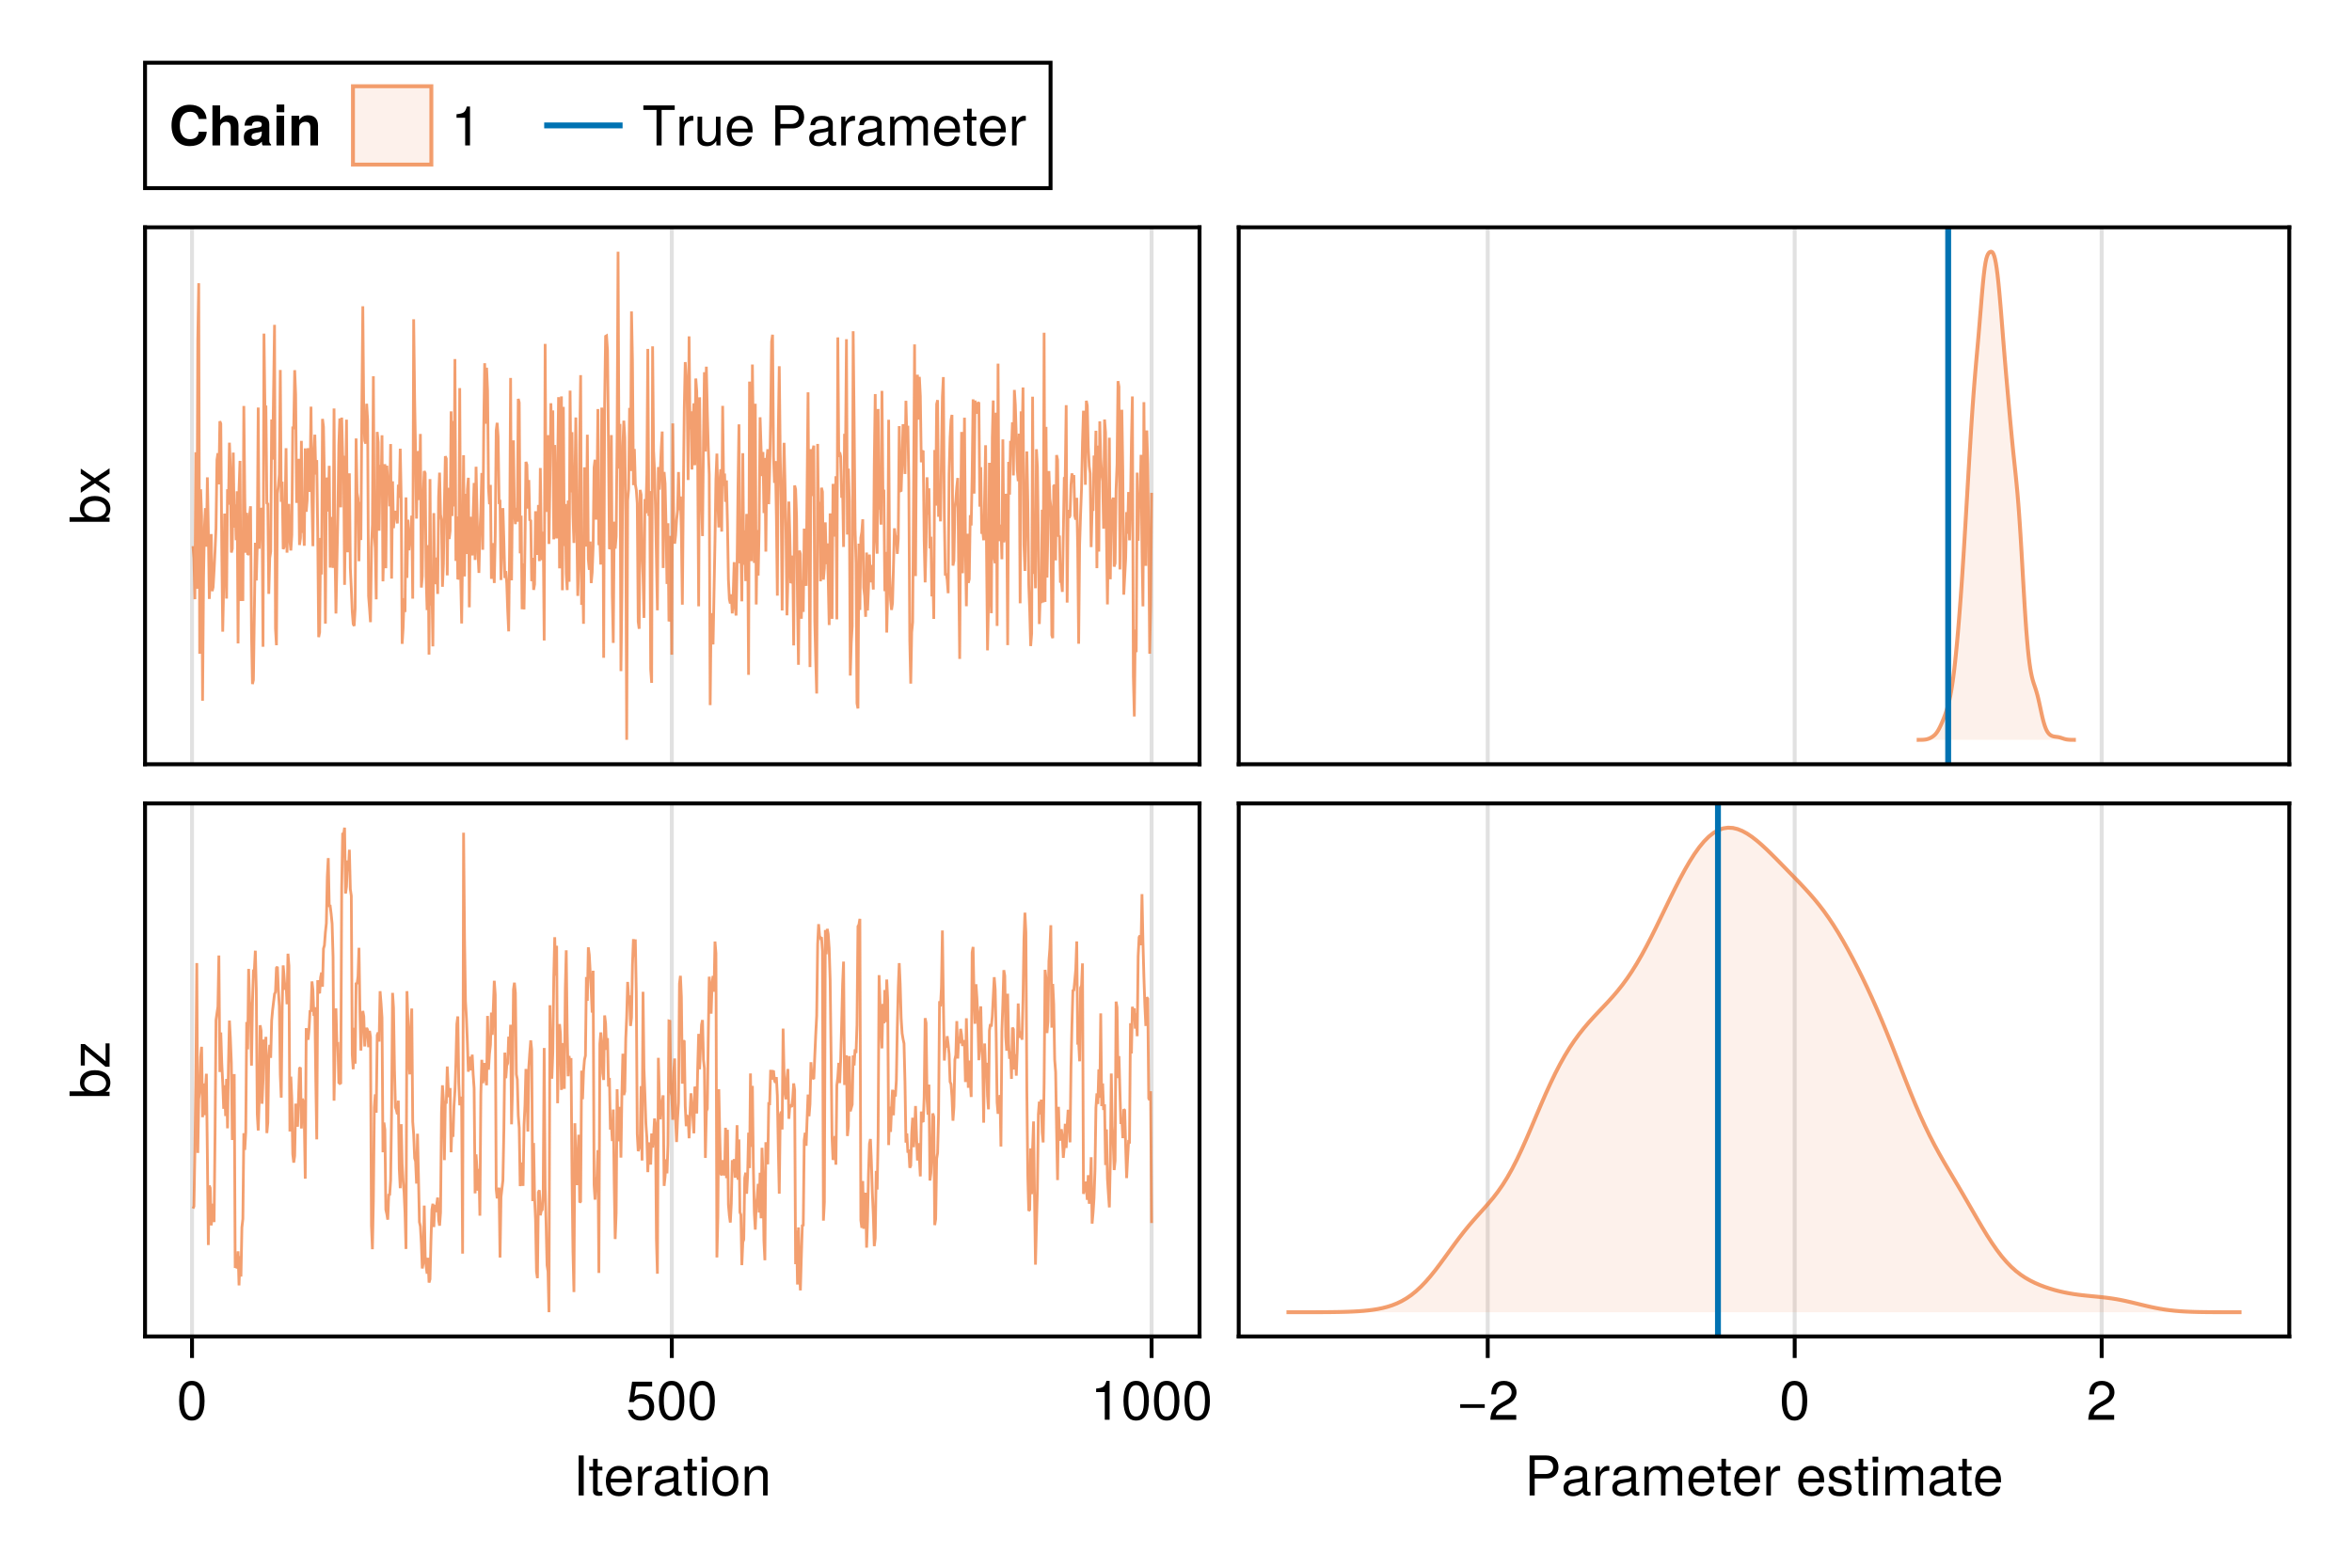 <?xml version="1.0" encoding="UTF-8"?>
<svg xmlns="http://www.w3.org/2000/svg" xmlns:xlink="http://www.w3.org/1999/xlink" width="600" height="400" viewBox="0 0 600 400">
<defs>
<g>
<g id="glyph-0-0-13573193">
<path d="M -3.75 -7.328 C -1.375 -7.328 0.203 -6.062 0.203 -4.125 C 0.203 -3.109 -0.203 -2.359 -1.047 -1.812 C -1.047 -1.812 0 -1.812 0 -1.812 C 0 -1.812 0 -0.75 0 -0.75 C 0 -0.75 -10.203 -0.75 -10.203 -0.75 C -10.203 -0.75 -10.203 -1.922 -10.203 -1.922 C -10.203 -1.922 -6.344 -1.922 -6.344 -1.922 C -7.172 -2.469 -7.547 -3.172 -7.547 -4.188 C -7.547 -6.125 -6.125 -7.328 -3.75 -7.328 Z M -3.688 -6.109 C -5.312 -6.109 -6.453 -5.266 -6.453 -3.969 C -6.516 -2.734 -5.391 -1.922 -3.672 -1.922 C -2 -1.922 -0.875 -2.734 -0.875 -3.969 C -0.875 -5.234 -2.016 -6.109 -3.688 -6.109 Z M -3.688 -6.109 "/>
</g>
<g id="glyph-1-0-13573193">
<path d="M 0 -6.625 C 0 -6.625 0 -5.266 0 -5.266 C 0 -5.266 -2.812 -3.438 -2.812 -3.438 C -2.812 -3.438 0 -1.562 0 -1.562 C 0 -1.562 0 -0.234 0 -0.234 C 0 -0.234 -3.734 -2.828 -3.734 -2.828 C -3.734 -2.828 -7.344 -0.375 -7.344 -0.375 C -7.344 -0.375 -7.344 -1.703 -7.344 -1.703 C -7.344 -1.703 -4.672 -3.469 -4.672 -3.469 C -4.672 -3.469 -7.344 -5.234 -7.344 -5.234 C -7.344 -5.234 -7.344 -6.547 -7.344 -6.547 C -7.344 -6.547 -3.797 -4.094 -3.797 -4.094 C -3.797 -4.094 0 -6.625 0 -6.625 Z M 0 -6.625 "/>
</g>
<g id="glyph-2-0-13573193">
<path d="M 2.703 0 C 2.703 0 1.406 0 1.406 0 C 1.406 0 1.406 -10.203 1.406 -10.203 C 1.406 -10.203 2.703 -10.203 2.703 -10.203 C 2.703 -10.203 2.703 0 2.703 0 Z M 2.703 0 "/>
</g>
<g id="glyph-2-1-13573193">
<path d="M 7.188 -3.328 C 7.188 -3.328 1.781 -3.328 1.781 -3.328 C 1.812 -1.656 2.719 -0.875 3.938 -0.875 C 4.875 -0.875 5.531 -1.266 5.859 -2.219 C 5.859 -2.219 7.031 -2.219 7.031 -2.219 C 6.734 -0.734 5.578 0.203 3.891 0.203 C 1.828 0.203 0.562 -1.219 0.562 -3.625 C 0.562 -6.031 1.875 -7.547 3.922 -7.547 C 5.297 -7.547 6.406 -6.812 6.891 -5.609 C 7.094 -5.062 7.188 -4.391 7.188 -3.328 Z M 5.938 -4.375 C 5.938 -5.516 5.047 -6.469 3.906 -6.469 C 2.734 -6.469 1.906 -5.594 1.812 -4.281 C 1.812 -4.281 5.922 -4.281 5.922 -4.281 C 5.938 -4.312 5.938 -4.375 5.938 -4.375 Z M 5.938 -4.375 "/>
</g>
<g id="glyph-2-2-13573193">
<path d="M 2.141 0 C 2.141 0 0.984 0 0.984 0 C 0.984 0 0.984 -7.344 0.984 -7.344 C 0.984 -7.344 2.141 -7.344 2.141 -7.344 C 2.141 -7.344 2.141 0 2.141 0 Z M 2.297 -8.438 C 2.297 -8.438 0.844 -8.438 0.844 -8.438 C 0.844 -8.438 0.844 -9.891 0.844 -9.891 C 0.844 -9.891 2.297 -9.891 2.297 -9.891 C 2.297 -9.891 2.297 -8.438 2.297 -8.438 Z M 2.297 -8.438 "/>
</g>
<g id="glyph-2-3-13573193">
<path d="M 7.141 -3.609 C 7.141 -1.203 5.875 0.203 3.828 0.203 C 1.734 0.203 0.5 -1.203 0.5 -3.672 C 0.5 -6.125 1.75 -7.547 3.812 -7.547 C 5.922 -7.547 7.141 -6.141 7.141 -3.609 Z M 5.922 -3.625 C 5.922 -5.453 5.141 -6.469 3.828 -6.469 C 2.516 -6.469 1.719 -5.438 1.719 -3.672 C 1.719 -1.891 2.516 -0.875 3.828 -0.875 C 5.109 -0.875 5.922 -1.906 5.922 -3.625 Z M 5.922 -3.625 "/>
</g>
<g id="glyph-2-4-13573193">
<path d="M 7.188 -3.297 C 7.188 -1.188 5.781 0.203 3.781 0.203 C 2.016 0.203 0.891 -0.578 0.484 -2.547 C 0.484 -2.547 1.719 -2.547 1.719 -2.547 C 2.016 -1.422 2.672 -0.875 3.75 -0.875 C 5.094 -0.875 5.922 -1.688 5.922 -3.125 C 5.922 -4.594 5.078 -5.453 3.75 -5.453 C 2.984 -5.453 2.5 -5.203 1.938 -4.516 C 1.938 -4.516 0.797 -4.516 0.797 -4.516 C 0.797 -4.516 1.547 -9.719 1.547 -9.719 C 1.547 -9.719 6.656 -9.719 6.656 -9.719 C 6.656 -9.719 6.656 -8.5 6.656 -8.5 C 6.656 -8.5 2.531 -8.5 2.531 -8.5 C 2.531 -8.5 2.141 -5.938 2.141 -5.938 C 2.719 -6.359 3.281 -6.531 3.969 -6.531 C 5.875 -6.531 7.188 -5.25 7.188 -3.297 Z M 7.188 -3.297 "/>
</g>
<g id="glyph-2-5-13573193">
<path d="M 7.094 -4.781 C 7.094 -1.516 5.953 0.203 3.844 0.203 C 1.719 0.203 0.609 -1.516 0.609 -4.859 C 0.609 -8.188 1.703 -9.922 3.844 -9.922 C 6 -9.922 7.094 -8.219 7.094 -4.781 Z M 5.844 -4.891 C 5.844 -7.547 5.188 -8.828 3.844 -8.828 C 2.516 -8.828 1.859 -7.562 1.859 -4.844 C 1.859 -2.125 2.516 -0.812 3.828 -0.812 C 5.188 -0.812 5.844 -2.078 5.844 -4.891 Z M 5.844 -4.891 "/>
</g>
<g id="glyph-2-6-13573193">
<path d="M 4.859 0 C 4.859 0 3.625 0 3.625 0 C 3.625 0 3.625 -7.062 3.625 -7.062 C 3.625 -7.062 1.422 -7.062 1.422 -7.062 C 1.422 -7.062 1.422 -7.953 1.422 -7.953 C 3.328 -8.188 3.609 -8.406 4.047 -9.922 C 4.047 -9.922 4.859 -9.922 4.859 -9.922 C 4.859 -9.922 4.859 0 4.859 0 Z M 4.859 0 "/>
</g>
<g id="glyph-2-7-13573193">
<path d="M 8.641 -7.203 C 8.641 -5.516 7.469 -4.328 5.781 -4.328 C 5.781 -4.328 2.578 -4.328 2.578 -4.328 C 2.578 -4.328 2.578 0 2.578 0 C 2.578 0 1.281 0 1.281 0 C 1.281 0 1.281 -10.203 1.281 -10.203 C 1.281 -10.203 5.484 -10.203 5.484 -10.203 C 7.5 -10.203 8.641 -9.125 8.641 -7.203 Z M 7.281 -7.266 C 7.281 -8.391 6.531 -9.062 5.297 -9.062 C 5.297 -9.062 2.578 -9.062 2.578 -9.062 C 2.578 -9.062 2.578 -5.469 2.578 -5.469 C 2.578 -5.469 5.297 -5.469 5.297 -5.469 C 6.531 -5.469 7.281 -6.141 7.281 -7.266 Z M 7.281 -7.266 "/>
</g>
<g id="glyph-2-8-13573193">
<path d="M 4.5 -6.312 C 2.688 -6.281 2.141 -5.453 2.141 -3.812 C 2.141 -3.812 2.141 0 2.141 0 C 2.141 0 0.984 0 0.984 0 C 0.984 0 0.984 -7.344 0.984 -7.344 C 0.984 -7.344 2.047 -7.344 2.047 -7.344 C 2.047 -7.344 2.047 -6 2.047 -6 C 2.719 -7.094 3.297 -7.547 4.047 -7.547 C 4.203 -7.547 4.297 -7.531 4.5 -7.5 C 4.5 -7.5 4.5 -6.312 4.5 -6.312 Z M 4.5 -6.312 "/>
</g>
<g id="glyph-2-9-13573193">
<path d="M 10.641 0 C 10.641 0 9.484 0 9.484 0 C 9.484 0 9.484 -5.047 9.484 -5.047 C 9.484 -5.984 8.984 -6.531 8.141 -6.531 C 7.188 -6.531 6.391 -5.672 6.391 -4.609 C 6.391 -4.609 6.391 0 6.391 0 C 6.391 0 5.234 0 5.234 0 C 5.234 0 5.234 -5.047 5.234 -5.047 C 5.234 -5.984 4.75 -6.531 3.875 -6.531 C 2.922 -6.531 2.156 -5.672 2.156 -4.609 C 2.156 -4.609 2.156 0 2.156 0 C 2.156 0 1 0 1 0 C 1 0 1 -7.344 1 -7.344 C 1 -7.344 2.062 -7.344 2.062 -7.344 C 2.062 -7.344 2.062 -6.297 2.062 -6.297 C 2.688 -7.188 3.328 -7.547 4.312 -7.547 C 5.266 -7.547 5.859 -7.203 6.281 -6.422 C 6.969 -7.25 7.562 -7.547 8.547 -7.547 C 9.906 -7.547 10.641 -6.812 10.641 -5.5 C 10.641 -5.5 10.641 0 10.641 0 Z M 10.641 0 "/>
</g>
<g id="glyph-2-10-13573193">
</g>
<g id="glyph-2-11-13573193">
<path d="M 6.422 -2.062 C 6.422 -0.641 5.25 0.203 3.406 0.203 C 1.484 0.203 0.531 -0.547 0.469 -2.234 C 0.469 -2.234 1.703 -2.234 1.703 -2.234 C 1.859 -1.125 2.453 -0.875 3.5 -0.875 C 4.516 -0.875 5.203 -1.281 5.203 -1.953 C 5.203 -2.484 4.891 -2.734 4.078 -2.922 C 4.078 -2.922 2.984 -3.188 2.984 -3.188 C 1.25 -3.609 0.656 -4.156 0.656 -5.312 C 0.656 -6.656 1.766 -7.547 3.469 -7.547 C 5.172 -7.547 6.125 -6.734 6.125 -5.297 C 6.125 -5.297 4.906 -5.297 4.906 -5.297 C 4.875 -6.062 4.375 -6.469 3.438 -6.469 C 2.484 -6.469 1.875 -6.031 1.875 -5.359 C 1.875 -4.844 2.281 -4.531 3.234 -4.312 C 3.234 -4.312 4.359 -4.047 4.359 -4.047 C 5.812 -3.703 6.422 -3.156 6.422 -2.062 Z M 6.422 -2.062 "/>
</g>
<g id="glyph-2-12-13573193">
<path d="M 3.562 0 C 3.156 0.062 2.891 0.094 2.609 0.094 C 1.688 0.094 1.188 -0.328 1.188 -1.062 C 1.188 -1.062 1.188 -6.391 1.188 -6.391 C 1.188 -6.391 0.203 -6.391 0.203 -6.391 C 0.203 -6.391 0.203 -7.344 0.203 -7.344 C 0.203 -7.344 1.188 -7.344 1.188 -7.344 C 1.188 -7.344 1.188 -9.359 1.188 -9.359 C 1.188 -9.359 2.359 -9.359 2.359 -9.359 C 2.359 -9.359 2.359 -7.344 2.359 -7.344 C 2.359 -7.344 3.562 -7.344 3.562 -7.344 C 3.562 -7.344 3.562 -6.391 3.562 -6.391 C 3.562 -6.391 2.359 -6.391 2.359 -6.391 C 2.359 -6.391 2.359 -1.578 2.359 -1.578 C 2.359 -1.062 2.484 -0.922 3 -0.922 C 3.219 -0.922 3.406 -0.938 3.562 -0.984 C 3.562 -0.984 3.562 0 3.562 0 Z M 3.562 0 "/>
</g>
<g id="glyph-2-13-13573193">
<path d="M 7.156 -7.016 C 7.156 -5.797 6.438 -4.766 5.047 -4.016 C 5.047 -4.016 3.656 -3.266 3.656 -3.266 C 2.438 -2.547 1.984 -2.031 1.859 -1.219 C 1.859 -1.219 7.078 -1.219 7.078 -1.219 C 7.078 -1.219 7.078 0 7.078 0 C 7.078 0 0.469 0 0.469 0 C 0.594 -2.188 1.188 -3.125 3.266 -4.297 C 3.266 -4.297 4.547 -5.031 4.547 -5.031 C 5.438 -5.531 5.891 -6.203 5.891 -6.984 C 5.891 -8.047 5.047 -8.844 3.938 -8.844 C 2.719 -8.844 2.031 -8.141 1.938 -6.484 C 1.938 -6.484 0.703 -6.484 0.703 -6.484 C 0.766 -8.891 1.953 -9.922 3.969 -9.922 C 5.859 -9.922 7.156 -8.688 7.156 -7.016 Z M 7.156 -7.016 "/>
</g>
<g id="glyph-2-14-13573193">
<path d="M 7.484 -0.031 C 7.109 0.062 6.938 0.094 6.688 0.094 C 6.125 0.094 5.609 -0.312 5.484 -0.875 C 4.844 -0.188 3.938 0.203 3 0.203 C 1.516 0.203 0.594 -0.578 0.594 -1.906 C 0.594 -2.797 1.016 -3.453 1.875 -3.812 C 2.328 -3.984 2.578 -4.047 4.234 -4.25 C 5.156 -4.375 5.453 -4.578 5.453 -5.062 C 5.453 -5.062 5.453 -5.375 5.453 -5.375 C 5.453 -6.078 4.859 -6.469 3.812 -6.469 C 2.719 -6.469 2.188 -6.062 2.094 -5.172 C 2.094 -5.172 0.906 -5.172 0.906 -5.172 C 0.984 -6.859 2.078 -7.547 3.844 -7.547 C 5.656 -7.547 6.609 -6.844 6.609 -5.547 C 6.609 -5.547 6.609 -1.453 6.609 -1.453 C 6.609 -1.094 6.828 -0.875 7.234 -0.875 C 7.312 -0.875 7.359 -0.875 7.484 -0.906 C 7.484 -0.906 7.484 -0.031 7.484 -0.031 Z M 5.453 -2.531 C 5.453 -2.531 5.453 -3.625 5.453 -3.625 C 5.047 -3.438 4.797 -3.391 3.562 -3.219 C 2.328 -3.031 1.812 -2.703 1.812 -1.938 C 1.812 -1.141 2.344 -0.812 3.25 -0.812 C 4.375 -0.812 5.453 -1.484 5.453 -2.531 Z M 5.453 -2.531 "/>
</g>
<g id="glyph-3-0-13573193">
<path d="M 3.562 0 C 3.156 0.062 2.891 0.094 2.609 0.094 C 1.688 0.094 1.188 -0.328 1.188 -1.062 C 1.188 -1.062 1.188 -6.391 1.188 -6.391 C 1.188 -6.391 0.203 -6.391 0.203 -6.391 C 0.203 -6.391 0.203 -7.344 0.203 -7.344 C 0.203 -7.344 1.188 -7.344 1.188 -7.344 C 1.188 -7.344 1.188 -9.359 1.188 -9.359 C 1.188 -9.359 2.359 -9.359 2.359 -9.359 C 2.359 -9.359 2.359 -7.344 2.359 -7.344 C 2.359 -7.344 3.562 -7.344 3.562 -7.344 C 3.562 -7.344 3.562 -6.391 3.562 -6.391 C 3.562 -6.391 2.359 -6.391 2.359 -6.391 C 2.359 -6.391 2.359 -1.578 2.359 -1.578 C 2.359 -1.062 2.484 -0.922 3 -0.922 C 3.219 -0.922 3.406 -0.938 3.562 -0.984 C 3.562 -0.984 3.562 0 3.562 0 Z M 3.562 0 "/>
</g>
<g id="glyph-3-1-13573193">
<path d="M 10.641 0 C 10.641 0 9.484 0 9.484 0 C 9.484 0 9.484 -5.047 9.484 -5.047 C 9.484 -5.984 8.984 -6.531 8.141 -6.531 C 7.188 -6.531 6.391 -5.672 6.391 -4.609 C 6.391 -4.609 6.391 0 6.391 0 C 6.391 0 5.234 0 5.234 0 C 5.234 0 5.234 -5.047 5.234 -5.047 C 5.234 -5.984 4.75 -6.531 3.875 -6.531 C 2.922 -6.531 2.156 -5.672 2.156 -4.609 C 2.156 -4.609 2.156 0 2.156 0 C 2.156 0 1 0 1 0 C 1 0 1 -7.344 1 -7.344 C 1 -7.344 2.062 -7.344 2.062 -7.344 C 2.062 -7.344 2.062 -6.297 2.062 -6.297 C 2.688 -7.188 3.328 -7.547 4.312 -7.547 C 5.266 -7.547 5.859 -7.203 6.281 -6.422 C 6.969 -7.25 7.562 -7.547 8.547 -7.547 C 9.906 -7.547 10.641 -6.812 10.641 -5.5 C 10.641 -5.5 10.641 0 10.641 0 Z M 10.641 0 "/>
</g>
<g id="glyph-4-0-13573193">
<path d="M 4.5 -6.312 C 2.688 -6.281 2.141 -5.453 2.141 -3.812 C 2.141 -3.812 2.141 0 2.141 0 C 2.141 0 0.984 0 0.984 0 C 0.984 0 0.984 -7.344 0.984 -7.344 C 0.984 -7.344 2.047 -7.344 2.047 -7.344 C 2.047 -7.344 2.047 -6 2.047 -6 C 2.719 -7.094 3.297 -7.547 4.047 -7.547 C 4.203 -7.547 4.297 -7.531 4.5 -7.5 C 4.5 -7.5 4.5 -6.312 4.5 -6.312 Z M 4.5 -6.312 "/>
</g>
<g id="glyph-4-1-13573193">
<path d="M 7.484 -0.031 C 7.109 0.062 6.938 0.094 6.688 0.094 C 6.125 0.094 5.609 -0.312 5.484 -0.875 C 4.844 -0.188 3.938 0.203 3 0.203 C 1.516 0.203 0.594 -0.578 0.594 -1.906 C 0.594 -2.797 1.016 -3.453 1.875 -3.812 C 2.328 -3.984 2.578 -4.047 4.234 -4.25 C 5.156 -4.375 5.453 -4.578 5.453 -5.062 C 5.453 -5.062 5.453 -5.375 5.453 -5.375 C 5.453 -6.078 4.859 -6.469 3.812 -6.469 C 2.719 -6.469 2.188 -6.062 2.094 -5.172 C 2.094 -5.172 0.906 -5.172 0.906 -5.172 C 0.984 -6.859 2.078 -7.547 3.844 -7.547 C 5.656 -7.547 6.609 -6.844 6.609 -5.547 C 6.609 -5.547 6.609 -1.453 6.609 -1.453 C 6.609 -1.094 6.828 -0.875 7.234 -0.875 C 7.312 -0.875 7.359 -0.875 7.484 -0.906 C 7.484 -0.906 7.484 -0.031 7.484 -0.031 Z M 5.453 -2.531 C 5.453 -2.531 5.453 -3.625 5.453 -3.625 C 5.047 -3.438 4.797 -3.391 3.562 -3.219 C 2.328 -3.031 1.812 -2.703 1.812 -1.938 C 1.812 -1.141 2.344 -0.812 3.25 -0.812 C 4.375 -0.812 5.453 -1.484 5.453 -2.531 Z M 5.453 -2.531 "/>
</g>
<g id="glyph-4-2-13573193">
<path d="M 6.812 0 C 6.812 0 5.656 0 5.656 0 C 5.656 0 5.656 -5.078 5.656 -5.078 C 5.656 -5.969 5.062 -6.531 4.141 -6.531 C 2.953 -6.531 2.141 -5.547 2.141 -4.047 C 2.141 -4.047 2.141 0 2.141 0 C 2.141 0 0.984 0 0.984 0 C 0.984 0 0.984 -7.344 0.984 -7.344 C 0.984 -7.344 2.062 -7.344 2.062 -7.344 C 2.062 -7.344 2.062 -6.109 2.062 -6.109 C 2.703 -7.125 3.406 -7.547 4.5 -7.547 C 5.906 -7.547 6.812 -6.766 6.812 -5.547 C 6.812 -5.547 6.812 0 6.812 0 Z M 6.812 0 "/>
</g>
<g id="glyph-4-3-13573193">
<path d="M 7.094 -4.781 C 7.094 -1.516 5.953 0.203 3.844 0.203 C 1.719 0.203 0.609 -1.516 0.609 -4.859 C 0.609 -8.188 1.703 -9.922 3.844 -9.922 C 6 -9.922 7.094 -8.219 7.094 -4.781 Z M 5.844 -4.891 C 5.844 -7.547 5.188 -8.828 3.844 -8.828 C 2.516 -8.828 1.859 -7.562 1.859 -4.844 C 1.859 -2.125 2.516 -0.812 3.828 -0.812 C 5.188 -0.812 5.844 -2.078 5.844 -4.891 Z M 5.844 -4.891 "/>
</g>
<g id="glyph-4-4-13573193">
<path d="M 8.297 -9.062 C 8.297 -9.062 4.953 -9.062 4.953 -9.062 C 4.953 -9.062 4.953 0 4.953 0 C 4.953 0 3.656 0 3.656 0 C 3.656 0 3.656 -9.062 3.656 -9.062 C 3.656 -9.062 0.297 -9.062 0.297 -9.062 C 0.297 -9.062 0.297 -10.203 0.297 -10.203 C 0.297 -10.203 8.297 -10.203 8.297 -10.203 C 8.297 -10.203 8.297 -9.062 8.297 -9.062 Z M 8.297 -9.062 "/>
</g>
<g id="glyph-4-5-13573193">
<path d="M 6.75 0 C 6.75 0 5.703 0 5.703 0 C 5.703 0 5.703 -1.141 5.703 -1.141 C 5.016 -0.172 4.328 0.203 3.25 0.203 C 1.812 0.203 0.906 -0.578 0.906 -1.797 C 0.906 -1.797 0.906 -7.344 0.906 -7.344 C 0.906 -7.344 2.078 -7.344 2.078 -7.344 C 2.078 -7.344 2.078 -2.25 2.078 -2.25 C 2.078 -1.375 2.656 -0.812 3.578 -0.812 C 4.797 -0.812 5.594 -1.797 5.594 -3.297 C 5.594 -3.297 5.594 -7.344 5.594 -7.344 C 5.594 -7.344 6.75 -7.344 6.75 -7.344 C 6.75 -7.344 6.75 0 6.75 0 Z M 6.75 0 "/>
</g>
<g id="glyph-4-6-13573193">
</g>
<g id="glyph-4-7-13573193">
<path d="M 7.188 -3.328 C 7.188 -3.328 1.781 -3.328 1.781 -3.328 C 1.812 -1.656 2.719 -0.875 3.938 -0.875 C 4.875 -0.875 5.531 -1.266 5.859 -2.219 C 5.859 -2.219 7.031 -2.219 7.031 -2.219 C 6.734 -0.734 5.578 0.203 3.891 0.203 C 1.828 0.203 0.562 -1.219 0.562 -3.625 C 0.562 -6.031 1.875 -7.547 3.922 -7.547 C 5.297 -7.547 6.406 -6.812 6.891 -5.609 C 7.094 -5.062 7.188 -4.391 7.188 -3.328 Z M 5.938 -4.375 C 5.938 -5.516 5.047 -6.469 3.906 -6.469 C 2.734 -6.469 1.906 -5.594 1.812 -4.281 C 1.812 -4.281 5.922 -4.281 5.922 -4.281 C 5.938 -4.312 5.938 -4.375 5.938 -4.375 Z M 5.938 -4.375 "/>
</g>
<g id="glyph-5-0-13573193">
<path d="M 3.562 0 C 3.156 0.062 2.891 0.094 2.609 0.094 C 1.688 0.094 1.188 -0.328 1.188 -1.062 C 1.188 -1.062 1.188 -6.391 1.188 -6.391 C 1.188 -6.391 0.203 -6.391 0.203 -6.391 C 0.203 -6.391 0.203 -7.344 0.203 -7.344 C 0.203 -7.344 1.188 -7.344 1.188 -7.344 C 1.188 -7.344 1.188 -9.359 1.188 -9.359 C 1.188 -9.359 2.359 -9.359 2.359 -9.359 C 2.359 -9.359 2.359 -7.344 2.359 -7.344 C 2.359 -7.344 3.562 -7.344 3.562 -7.344 C 3.562 -7.344 3.562 -6.391 3.562 -6.391 C 3.562 -6.391 2.359 -6.391 2.359 -6.391 C 2.359 -6.391 2.359 -1.578 2.359 -1.578 C 2.359 -1.062 2.484 -0.922 3 -0.922 C 3.219 -0.922 3.406 -0.938 3.562 -0.984 C 3.562 -0.984 3.562 0 3.562 0 Z M 3.562 0 "/>
</g>
<g id="glyph-5-1-13573193">
<path d="M 7.484 -0.031 C 7.109 0.062 6.938 0.094 6.688 0.094 C 6.125 0.094 5.609 -0.312 5.484 -0.875 C 4.844 -0.188 3.938 0.203 3 0.203 C 1.516 0.203 0.594 -0.578 0.594 -1.906 C 0.594 -2.797 1.016 -3.453 1.875 -3.812 C 2.328 -3.984 2.578 -4.047 4.234 -4.25 C 5.156 -4.375 5.453 -4.578 5.453 -5.062 C 5.453 -5.062 5.453 -5.375 5.453 -5.375 C 5.453 -6.078 4.859 -6.469 3.812 -6.469 C 2.719 -6.469 2.188 -6.062 2.094 -5.172 C 2.094 -5.172 0.906 -5.172 0.906 -5.172 C 0.984 -6.859 2.078 -7.547 3.844 -7.547 C 5.656 -7.547 6.609 -6.844 6.609 -5.547 C 6.609 -5.547 6.609 -1.453 6.609 -1.453 C 6.609 -1.094 6.828 -0.875 7.234 -0.875 C 7.312 -0.875 7.359 -0.875 7.484 -0.906 C 7.484 -0.906 7.484 -0.031 7.484 -0.031 Z M 5.453 -2.531 C 5.453 -2.531 5.453 -3.625 5.453 -3.625 C 5.047 -3.438 4.797 -3.391 3.562 -3.219 C 2.328 -3.031 1.812 -2.703 1.812 -1.938 C 1.812 -1.141 2.344 -0.812 3.25 -0.812 C 4.375 -0.812 5.453 -1.484 5.453 -2.531 Z M 5.453 -2.531 "/>
</g>
<g id="glyph-5-2-13573193">
<path d="M 4.5 -6.312 C 2.688 -6.281 2.141 -5.453 2.141 -3.812 C 2.141 -3.812 2.141 0 2.141 0 C 2.141 0 0.984 0 0.984 0 C 0.984 0 0.984 -7.344 0.984 -7.344 C 0.984 -7.344 2.047 -7.344 2.047 -7.344 C 2.047 -7.344 2.047 -6 2.047 -6 C 2.719 -7.094 3.297 -7.547 4.047 -7.547 C 4.203 -7.547 4.297 -7.531 4.5 -7.5 C 4.5 -7.5 4.5 -6.312 4.5 -6.312 Z M 4.5 -6.312 "/>
</g>
<g id="glyph-5-3-13573193">
<path d="M 10.641 0 C 10.641 0 9.484 0 9.484 0 C 9.484 0 9.484 -5.047 9.484 -5.047 C 9.484 -5.984 8.984 -6.531 8.141 -6.531 C 7.188 -6.531 6.391 -5.672 6.391 -4.609 C 6.391 -4.609 6.391 0 6.391 0 C 6.391 0 5.234 0 5.234 0 C 5.234 0 5.234 -5.047 5.234 -5.047 C 5.234 -5.984 4.75 -6.531 3.875 -6.531 C 2.922 -6.531 2.156 -5.672 2.156 -4.609 C 2.156 -4.609 2.156 0 2.156 0 C 2.156 0 1 0 1 0 C 1 0 1 -7.344 1 -7.344 C 1 -7.344 2.062 -7.344 2.062 -7.344 C 2.062 -7.344 2.062 -6.297 2.062 -6.297 C 2.688 -7.188 3.328 -7.547 4.312 -7.547 C 5.266 -7.547 5.859 -7.203 6.281 -6.422 C 6.969 -7.25 7.562 -7.547 8.547 -7.547 C 9.906 -7.547 10.641 -6.812 10.641 -5.5 C 10.641 -5.5 10.641 0 10.641 0 Z M 10.641 0 "/>
</g>
<g id="glyph-5-4-13573193">
<path d="M 7.188 -3.328 C 7.188 -3.328 1.781 -3.328 1.781 -3.328 C 1.812 -1.656 2.719 -0.875 3.938 -0.875 C 4.875 -0.875 5.531 -1.266 5.859 -2.219 C 5.859 -2.219 7.031 -2.219 7.031 -2.219 C 6.734 -0.734 5.578 0.203 3.891 0.203 C 1.828 0.203 0.562 -1.219 0.562 -3.625 C 0.562 -6.031 1.875 -7.547 3.922 -7.547 C 5.297 -7.547 6.406 -6.812 6.891 -5.609 C 7.094 -5.062 7.188 -4.391 7.188 -3.328 Z M 5.938 -4.375 C 5.938 -5.516 5.047 -6.469 3.906 -6.469 C 2.734 -6.469 1.906 -5.594 1.812 -4.281 C 1.812 -4.281 5.922 -4.281 5.922 -4.281 C 5.938 -4.312 5.938 -4.375 5.938 -4.375 Z M 5.938 -4.375 "/>
</g>
<g id="glyph-5-5-13573193">
<path d="M 7.219 -3.031 C 7.219 -3.031 0.953 -3.031 0.953 -3.031 C 0.953 -3.031 0.953 -3.969 0.953 -3.969 C 0.953 -3.969 7.219 -3.969 7.219 -3.969 C 7.219 -3.969 7.219 -3.031 7.219 -3.031 Z M 7.219 -3.031 "/>
</g>
<g id="glyph-6-0-13573193">
<path d="M 7.094 -4.781 C 7.094 -1.516 5.953 0.203 3.844 0.203 C 1.719 0.203 0.609 -1.516 0.609 -4.859 C 0.609 -8.188 1.703 -9.922 3.844 -9.922 C 6 -9.922 7.094 -8.219 7.094 -4.781 Z M 5.844 -4.891 C 5.844 -7.547 5.188 -8.828 3.844 -8.828 C 2.516 -8.828 1.859 -7.562 1.859 -4.844 C 1.859 -2.125 2.516 -0.812 3.828 -0.812 C 5.188 -0.812 5.844 -2.078 5.844 -4.891 Z M 5.844 -4.891 "/>
</g>
<g id="glyph-6-1-13573193">
<path d="M 7.188 -3.328 C 7.188 -3.328 1.781 -3.328 1.781 -3.328 C 1.812 -1.656 2.719 -0.875 3.938 -0.875 C 4.875 -0.875 5.531 -1.266 5.859 -2.219 C 5.859 -2.219 7.031 -2.219 7.031 -2.219 C 6.734 -0.734 5.578 0.203 3.891 0.203 C 1.828 0.203 0.562 -1.219 0.562 -3.625 C 0.562 -6.031 1.875 -7.547 3.922 -7.547 C 5.297 -7.547 6.406 -6.812 6.891 -5.609 C 7.094 -5.062 7.188 -4.391 7.188 -3.328 Z M 5.938 -4.375 C 5.938 -5.516 5.047 -6.469 3.906 -6.469 C 2.734 -6.469 1.906 -5.594 1.812 -4.281 C 1.812 -4.281 5.922 -4.281 5.922 -4.281 C 5.938 -4.312 5.938 -4.375 5.938 -4.375 Z M 5.938 -4.375 "/>
</g>
<g id="glyph-6-2-13573193">
<path d="M 7.484 -0.031 C 7.109 0.062 6.938 0.094 6.688 0.094 C 6.125 0.094 5.609 -0.312 5.484 -0.875 C 4.844 -0.188 3.938 0.203 3 0.203 C 1.516 0.203 0.594 -0.578 0.594 -1.906 C 0.594 -2.797 1.016 -3.453 1.875 -3.812 C 2.328 -3.984 2.578 -4.047 4.234 -4.25 C 5.156 -4.375 5.453 -4.578 5.453 -5.062 C 5.453 -5.062 5.453 -5.375 5.453 -5.375 C 5.453 -6.078 4.859 -6.469 3.812 -6.469 C 2.719 -6.469 2.188 -6.062 2.094 -5.172 C 2.094 -5.172 0.906 -5.172 0.906 -5.172 C 0.984 -6.859 2.078 -7.547 3.844 -7.547 C 5.656 -7.547 6.609 -6.844 6.609 -5.547 C 6.609 -5.547 6.609 -1.453 6.609 -1.453 C 6.609 -1.094 6.828 -0.875 7.234 -0.875 C 7.312 -0.875 7.359 -0.875 7.484 -0.906 C 7.484 -0.906 7.484 -0.031 7.484 -0.031 Z M 5.453 -2.531 C 5.453 -2.531 5.453 -3.625 5.453 -3.625 C 5.047 -3.438 4.797 -3.391 3.562 -3.219 C 2.328 -3.031 1.812 -2.703 1.812 -1.938 C 1.812 -1.141 2.344 -0.812 3.25 -0.812 C 4.375 -0.812 5.453 -1.484 5.453 -2.531 Z M 5.453 -2.531 "/>
</g>
<g id="glyph-7-0-13573193">
<path d="M -3.75 -7.328 C -1.375 -7.328 0.203 -6.062 0.203 -4.125 C 0.203 -3.109 -0.203 -2.359 -1.047 -1.812 C -1.047 -1.812 0 -1.812 0 -1.812 C 0 -1.812 0 -0.75 0 -0.75 C 0 -0.75 -10.203 -0.75 -10.203 -0.75 C -10.203 -0.75 -10.203 -1.922 -10.203 -1.922 C -10.203 -1.922 -6.344 -1.922 -6.344 -1.922 C -7.172 -2.469 -7.547 -3.172 -7.547 -4.188 C -7.547 -6.125 -6.125 -7.328 -3.75 -7.328 Z M -3.688 -6.109 C -5.312 -6.109 -6.453 -5.266 -6.453 -3.969 C -6.516 -2.734 -5.391 -1.922 -3.672 -1.922 C -2 -1.922 -0.875 -2.734 -0.875 -3.969 C -0.875 -5.234 -2.016 -6.109 -3.688 -6.109 Z M -3.688 -6.109 "/>
</g>
<g id="glyph-7-1-13573193">
<path d="M 0 -6.391 C 0 -6.391 0 -0.438 0 -0.438 C 0 -0.438 -1.047 -0.438 -1.047 -0.438 C -1.047 -0.438 -6.312 -4.812 -6.312 -4.812 C -6.312 -4.812 -6.312 -0.734 -6.312 -0.734 C -6.312 -0.734 -7.344 -0.734 -7.344 -0.734 C -7.344 -0.734 -7.344 -6.203 -7.344 -6.203 C -7.344 -6.203 -6.297 -6.203 -6.297 -6.203 C -6.297 -6.203 -1.016 -1.844 -1.016 -1.844 C -1.016 -1.844 -1.016 -6.391 -1.016 -6.391 C -1.016 -6.391 0 -6.391 0 -6.391 Z M 0 -6.391 "/>
</g>
<g id="glyph-8-0-13573193">
<path d="M 9.594 -3.484 C 9.469 -1.141 7.766 0.172 5.234 0.172 C 2.391 0.172 0.609 -1.812 0.609 -5.094 C 0.609 -8.406 2.406 -10.375 5.297 -10.375 C 7.594 -10.375 9.359 -9.094 9.547 -6.75 C 9.547 -6.75 7.547 -6.75 7.547 -6.75 C 7.234 -8.062 6.5 -8.578 5.359 -8.578 C 3.703 -8.578 2.719 -7.328 2.719 -5.062 C 2.719 -2.844 3.672 -1.594 5.297 -1.594 C 6.594 -1.594 7.422 -2.188 7.547 -3.484 C 7.547 -3.484 9.594 -3.484 9.594 -3.484 Z M 9.594 -3.484 "/>
</g>
<g id="glyph-8-1-13573193">
<path d="M 7.578 0 C 7.578 0 5.609 0 5.609 0 C 5.609 0 5.609 -4.625 5.609 -4.625 C 5.609 -5.641 5.109 -6.016 4.406 -6.016 C 3.531 -6.016 2.891 -5.406 2.891 -4.531 C 2.891 -4.531 2.891 0 2.891 0 C 2.891 0 0.938 0 0.938 0 C 0.938 0 0.938 -10.203 0.938 -10.203 C 0.938 -10.203 2.891 -10.203 2.891 -10.203 C 2.891 -10.203 2.891 -6.469 2.891 -6.469 C 3.438 -7.297 4.141 -7.688 5.109 -7.688 C 6.531 -7.688 7.578 -6.828 7.578 -5.062 C 7.578 -5.062 7.578 0 7.578 0 Z M 7.578 0 "/>
</g>
<g id="glyph-8-2-13573193">
<path d="M 7.344 0 C 7.344 0 5.203 0 5.203 0 C 5.031 -0.219 4.984 -0.562 4.984 -0.953 C 4.297 -0.234 3.531 0.125 2.688 0.125 C 1.422 0.125 0.391 -0.578 0.391 -2.047 C 0.391 -3.422 1.125 -4.062 2.625 -4.328 C 2.625 -4.328 3.406 -4.469 3.406 -4.469 C 4.375 -4.641 4.969 -4.547 4.969 -5.344 C 4.969 -5.859 4.594 -6.109 3.844 -6.109 C 2.875 -6.109 2.547 -5.859 2.453 -5.062 C 2.453 -5.062 0.562 -5.062 0.562 -5.062 C 0.688 -6.812 1.75 -7.688 3.797 -7.688 C 5.844 -7.688 6.891 -6.906 6.891 -5.359 C 6.891 -5.359 6.891 -1.156 6.891 -1.156 C 6.891 -0.766 6.984 -0.562 7.344 -0.234 C 7.344 -0.234 7.344 0 7.344 0 Z M 4.969 -3.234 C 4.969 -3.234 4.969 -3.562 4.969 -3.562 C 4.75 -3.453 4.656 -3.438 4.141 -3.328 C 4.141 -3.328 3.469 -3.203 3.469 -3.203 C 2.656 -3.047 2.359 -2.844 2.359 -2.266 C 2.359 -1.703 2.766 -1.453 3.422 -1.453 C 4.406 -1.453 4.969 -2.094 4.969 -3.234 Z M 4.969 -3.234 "/>
</g>
<g id="glyph-9-0-13573193">
<path d="M 2.891 0 C 2.891 0 0.938 0 0.938 0 C 0.938 0 0.938 -7.562 0.938 -7.562 C 0.938 -7.562 2.891 -7.562 2.891 -7.562 C 2.891 -7.562 2.891 0 2.891 0 Z M 2.922 -8.469 C 2.922 -8.469 0.969 -8.469 0.969 -8.469 C 0.969 -8.469 0.969 -10.438 0.969 -10.438 C 0.969 -10.438 2.922 -10.438 2.922 -10.438 C 2.922 -10.438 2.922 -8.469 2.922 -8.469 Z M 2.922 -8.469 "/>
</g>
<g id="glyph-9-1-13573193">
<path d="M 7.641 0 C 7.641 0 5.688 0 5.688 0 C 5.688 0 5.688 -4.656 5.688 -4.656 C 5.688 -5.562 5.266 -6.016 4.422 -6.016 C 3.469 -6.016 2.844 -5.438 2.844 -4.531 C 2.844 -4.531 2.844 0 2.844 0 C 2.844 0 0.875 0 0.875 0 C 0.875 0 0.875 -7.562 0.875 -7.562 C 0.875 -7.562 2.844 -7.562 2.844 -7.562 C 2.844 -7.562 2.844 -6.469 2.844 -6.469 C 3.406 -7.312 4.094 -7.688 5.109 -7.688 C 6.719 -7.688 7.641 -6.734 7.641 -5.062 C 7.641 -5.062 7.641 0 7.641 0 Z M 7.641 0 "/>
</g>
<g id="glyph-10-0-13573193">
<path d="M 4.859 0 C 4.859 0 3.625 0 3.625 0 C 3.625 0 3.625 -7.062 3.625 -7.062 C 3.625 -7.062 1.422 -7.062 1.422 -7.062 C 1.422 -7.062 1.422 -7.953 1.422 -7.953 C 3.328 -8.188 3.609 -8.406 4.047 -9.922 C 4.047 -9.922 4.859 -9.922 4.859 -9.922 C 4.859 -9.922 4.859 0 4.859 0 Z M 4.859 0 "/>
</g>
</g>
<clipPath id="clip-0-13573193">
<path clip-rule="nonzero" d="M 496 58 L 498 58 L 498 195 L 496 195 Z M 496 58 "/>
</clipPath>
<clipPath id="clip-1-13573193">
<path clip-rule="nonzero" d="M 437 205 L 440 205 L 440 341 L 437 341 Z M 437 205 "/>
</clipPath>
</defs>
<rect x="-60" y="-40" width="720" height="480" fill="rgb(100%, 100%, 100%)" fill-opacity="1"/>
<path fill-rule="nonzero" fill="rgb(100%, 100%, 100%)" fill-opacity="1" d="M 37 195 L 306 195 L 306 58 L 37 58 Z M 37 195 "/>
<path fill-rule="nonzero" fill="rgb(100%, 100%, 100%)" fill-opacity="1" d="M 37 341 L 306 341 L 306 205 L 37 205 Z M 37 341 "/>
<path fill-rule="nonzero" fill="rgb(100%, 100%, 100%)" fill-opacity="1" d="M 316 195 L 584 195 L 584 58 L 316 58 Z M 316 195 "/>
<path fill-rule="nonzero" fill="rgb(100%, 100%, 100%)" fill-opacity="1" d="M 316 341 L 584 341 L 584 205 L 316 205 Z M 316 341 "/>
<path fill="none" stroke-width="1" stroke-linecap="butt" stroke-linejoin="miter" stroke="rgb(0%, 0%, 0%)" stroke-opacity="0.12" stroke-miterlimit="1.155" d="M 48.984 195 L 48.984 58 "/>
<path fill="none" stroke-width="1" stroke-linecap="butt" stroke-linejoin="miter" stroke="rgb(0%, 0%, 0%)" stroke-opacity="0.12" stroke-miterlimit="1.155" d="M 171.379 195 L 171.379 58 "/>
<path fill="none" stroke-width="1" stroke-linecap="butt" stroke-linejoin="miter" stroke="rgb(0%, 0%, 0%)" stroke-opacity="0.12" stroke-miterlimit="1.155" d="M 293.773 195 L 293.773 58 "/>
<path fill="none" stroke-width="1" stroke-linecap="butt" stroke-linejoin="miter" stroke="rgb(0%, 0%, 0%)" stroke-opacity="0.12" stroke-miterlimit="1.155" d="M 48.984 341 L 48.984 205 "/>
<path fill="none" stroke-width="1" stroke-linecap="butt" stroke-linejoin="miter" stroke="rgb(0%, 0%, 0%)" stroke-opacity="0.12" stroke-miterlimit="1.155" d="M 171.379 341 L 171.379 205 "/>
<path fill="none" stroke-width="1" stroke-linecap="butt" stroke-linejoin="miter" stroke="rgb(0%, 0%, 0%)" stroke-opacity="0.12" stroke-miterlimit="1.155" d="M 293.773 341 L 293.773 205 "/>
<path fill="none" stroke-width="1" stroke-linecap="butt" stroke-linejoin="miter" stroke="rgb(0%, 0%, 0%)" stroke-opacity="0.12" stroke-miterlimit="1.155" d="M 379.523 195 L 379.523 58 "/>
<path fill="none" stroke-width="1" stroke-linecap="butt" stroke-linejoin="miter" stroke="rgb(0%, 0%, 0%)" stroke-opacity="0.12" stroke-miterlimit="1.155" d="M 457.832 195 L 457.832 58 "/>
<path fill="none" stroke-width="1" stroke-linecap="butt" stroke-linejoin="miter" stroke="rgb(0%, 0%, 0%)" stroke-opacity="0.12" stroke-miterlimit="1.155" d="M 536.141 195 L 536.141 58 "/>
<path fill="none" stroke-width="1" stroke-linecap="butt" stroke-linejoin="miter" stroke="rgb(0%, 0%, 0%)" stroke-opacity="0.12" stroke-miterlimit="1.155" d="M 379.523 341 L 379.523 205 "/>
<path fill="none" stroke-width="1" stroke-linecap="butt" stroke-linejoin="miter" stroke="rgb(0%, 0%, 0%)" stroke-opacity="0.12" stroke-miterlimit="1.155" d="M 457.832 341 L 457.832 205 "/>
<path fill="none" stroke-width="1" stroke-linecap="butt" stroke-linejoin="miter" stroke="rgb(0%, 0%, 0%)" stroke-opacity="0.12" stroke-miterlimit="1.155" d="M 536.141 341 L 536.141 205 "/>
<g fill="rgb(0%, 0%, 0%)" fill-opacity="1">
<use xlink:href="#glyph-0-0-13573193" x="27.948" y="133.892"/>
</g>
<g fill="rgb(0%, 0%, 0%)" fill-opacity="1">
<use xlink:href="#glyph-1-0-13573193" x="27.948" y="126.108"/>
</g>
<path fill="none" stroke-width="0.7" stroke-linecap="butt" stroke-linejoin="miter" stroke="rgb(93.333%, 46.667%, 20%)" stroke-opacity="0.7" stroke-miterlimit="2" d="M 49.227 139.348 L 49.473 142.492 L 49.719 152.898 L 49.961 115.391 L 50.207 150.227 L 50.453 86.738 L 50.695 72.266 L 50.941 166.809 L 51.188 124.844 L 51.43 131.648 L 51.676 178.801 L 51.922 147.371 L 52.164 134.324 L 52.41 129.641 L 52.656 139.492 L 52.898 121.801 L 53.145 135.137 L 53.391 152.824 L 53.633 147.766 L 53.879 136.262 L 54.125 150.828 L 54.367 149.836 L 54.613 145.566 L 54.859 140.527 L 55.102 134.809 L 55.348 117.336 L 55.594 115.629 L 55.836 123.594 L 56.082 107.484 L 56.328 108.117 L 56.57 139.664 L 56.816 161.176 L 57.062 149.309 L 57.305 131.047 L 57.551 133.691 L 57.797 152.738 L 58.039 124.832 L 58.285 128.781 L 58.527 112.949 L 58.773 119.555 L 59.02 140.988 L 59.262 140.027 L 59.508 115.473 L 59.754 134.637 L 59.996 128.719 L 60.242 137.832 L 60.488 125.348 L 60.73 164.172 L 60.977 124.945 L 61.223 117.598 L 61.465 153.355 L 61.711 145.328 L 61.957 153.336 L 62.199 103.582 L 62.445 126.875 L 62.691 141.035 L 62.934 130.836 L 63.18 141.52 L 63.426 141.336 L 63.668 131.52 L 63.914 129.176 L 64.16 161.316 L 64.402 174.539 L 64.648 173.488 L 64.895 155.598 L 65.137 138.492 L 65.383 148.125 L 65.629 138.969 L 65.871 103.992 L 66.117 140.02 L 66.363 133.332 L 66.605 129.613 L 66.852 130.371 L 67.098 165.027 L 67.34 85.129 L 67.586 104.113 L 67.832 103.492 L 68.074 128.352 L 68.32 128.566 L 68.566 151.535 L 68.809 142.367 L 69.055 140.746 L 69.301 107.027 L 69.543 117.277 L 69.789 100.035 L 70.035 82.883 L 70.277 160.355 L 70.523 164.629 L 70.77 125.969 L 71.012 123.977 L 71.258 121.105 L 71.504 94.402 L 71.746 128.047 L 71.992 122.906 L 72.238 140.09 L 72.48 139.578 L 72.727 130.719 L 72.973 114.363 L 73.215 141.023 L 73.461 131.805 L 73.707 128.574 L 73.949 137.973 L 74.195 140.453 L 74.441 136.445 L 74.684 108.848 L 74.93 109.52 L 75.176 94.449 L 75.418 100.664 L 75.664 128.32 L 75.91 122.109 L 76.152 117.066 L 76.398 139.059 L 76.645 137.25 L 76.887 112.48 L 77.133 135.965 L 77.379 133.703 L 77.621 139.25 L 77.867 114.406 L 78.113 130.582 L 78.355 127.645 L 78.602 114.336 L 78.848 125.5 L 79.09 123.32 L 79.336 103.762 L 79.582 127.906 L 79.824 139.359 L 80.07 115.879 L 80.316 110.914 L 80.559 121.094 L 80.805 117.391 L 81.051 135.797 L 81.293 162.566 L 81.539 161.32 L 81.785 137.254 L 82.027 146.586 L 82.273 106.883 L 82.52 108.926 L 82.762 122.566 L 83.008 159.121 L 83.254 121.852 L 83.496 124.242 L 83.742 130.539 L 83.988 118.848 L 84.23 144.824 L 84.477 133.516 L 84.723 131.93 L 84.965 144.91 L 85.211 104.219 L 85.457 140.586 L 85.699 156.531 L 85.945 143.621 L 86.191 131.383 L 86.434 113.594 L 86.68 106.777 L 86.926 129.457 L 87.168 106.551 L 87.414 116.516 L 87.66 116.363 L 87.902 149.23 L 88.148 129.348 L 88.395 107.078 L 88.637 140.918 L 88.883 133.938 L 89.129 120.777 L 89.371 144.949 L 89.617 150.203 L 89.863 156.121 L 90.105 159.219 L 90.352 159.707 L 90.598 155.223 L 90.84 111.871 L 91.086 125.715 L 91.332 127.242 L 91.574 143.195 L 91.82 128.062 L 92.066 137.781 L 92.309 104.289 L 92.555 78.145 L 92.801 106.449 L 93.043 112.469 L 93.289 113.188 L 93.535 103.012 L 93.777 107.129 L 94.023 152.055 L 94.27 155.273 L 94.512 158.746 L 94.758 139.633 L 95.004 133.867 L 95.246 96.008 L 95.492 135.688 L 95.738 139.863 L 95.98 152.93 L 96.227 110.207 L 96.473 112.906 L 96.715 135.422 L 96.961 118.621 L 97.207 125.297 L 97.449 111.066 L 97.695 148.336 L 97.941 138.246 L 98.184 118.426 L 98.43 144.992 L 98.676 118.82 L 98.918 123.051 L 99.164 121.812 L 99.41 129.191 L 99.652 113.301 L 99.898 147.633 L 100.145 122.809 L 100.387 134.766 L 100.633 131.145 L 100.879 130.398 L 101.121 131.355 L 101.367 133.562 L 101.613 123.668 L 101.855 127.039 L 102.102 114.484 L 102.348 127.293 L 102.59 164.281 L 102.836 160.277 L 103.082 152.629 L 103.324 156.172 L 103.57 126.91 L 103.816 147.449 L 104.059 132.602 L 104.305 140.406 L 104.551 137.5 L 104.793 135.777 L 105.039 131.559 L 105.285 152.746 L 105.527 81.461 L 105.773 101.738 L 106.02 115.992 L 106.262 132.332 L 106.508 115.141 L 106.754 115.836 L 106.996 127.59 L 107.242 110.719 L 107.488 149.918 L 107.73 146.969 L 107.977 126.312 L 108.223 120.191 L 108.465 120.766 L 108.711 147.211 L 108.957 155.664 L 109.199 139.094 L 109.445 167.023 L 109.691 122.238 L 109.934 154.504 L 110.18 149.266 L 110.426 164.93 L 110.668 130.91 L 110.914 148.855 L 111.16 148.652 L 111.402 142.254 L 111.648 151.543 L 111.895 126.719 L 112.137 120.602 L 112.383 131.316 L 112.629 132.754 L 112.871 149.723 L 113.117 143.82 L 113.363 128.457 L 113.605 116.406 L 113.852 117.051 L 114.098 146.809 L 114.34 124.461 L 114.586 137.539 L 114.832 135.41 L 115.074 104.965 L 115.32 131.68 L 115.566 107.418 L 115.809 129.227 L 116.055 91.625 L 116.301 143.121 L 116.543 131.777 L 116.789 147.805 L 117.035 147.32 L 117.277 99.02 L 117.523 147.152 L 117.77 159.082 L 118.012 140.117 L 118.258 116.141 L 118.504 147.086 L 118.746 126 L 118.992 141.371 L 119.238 124.844 L 119.48 121.906 L 119.727 154.953 L 119.973 131.855 L 120.215 136.891 L 120.461 141.727 L 120.707 131.203 L 120.949 123.219 L 121.195 142.883 L 121.441 119.086 L 121.684 130.309 L 121.93 141.047 L 122.176 146.18 L 122.418 135.816 L 122.664 130.441 L 122.91 120.672 L 123.152 140.289 L 123.398 109.41 L 123.645 92.684 L 123.887 108.121 L 124.133 93.824 L 124.379 99.793 L 124.621 124.539 L 124.867 128.664 L 125.113 123.719 L 125.355 147.699 L 125.602 138.57 L 125.848 143.586 L 126.09 148.754 L 126.336 136.688 L 126.582 109.852 L 126.824 107.883 L 127.07 111.422 L 127.316 128.125 L 127.559 128.008 L 127.805 147.988 L 128.051 138.738 L 128.293 129.645 L 128.539 137.902 L 128.785 147.488 L 129.027 145.719 L 129.273 148.773 L 129.52 155.805 L 129.762 161.098 L 130.008 138.895 L 130.254 96.438 L 130.496 148.078 L 130.742 124.098 L 130.988 112.352 L 131.23 130.816 L 131.477 133.734 L 131.723 129.574 L 131.965 133.121 L 132.211 101.773 L 132.457 102.719 L 132.699 141.188 L 132.945 131.57 L 133.191 155.457 L 133.434 143.762 L 133.68 155.496 L 133.926 138.727 L 134.168 117.84 L 134.414 118.613 L 134.66 129.773 L 134.902 122.469 L 135.148 132.84 L 135.395 132.668 L 135.637 148.293 L 135.883 142.328 L 136.129 150.516 L 136.371 149.086 L 136.617 130.438 L 136.863 137.379 L 137.105 141.582 L 137.352 128.84 L 137.598 143.172 L 137.84 119.406 L 138.086 137.777 L 138.332 142.91 L 138.574 135.66 L 138.82 163.426 L 139.066 87.75 L 139.309 130.617 L 139.555 124.094 L 139.801 111.035 L 140.043 138.793 L 140.289 122.789 L 140.535 102.883 L 140.777 113.977 L 141.023 104.727 L 141.27 137.617 L 141.512 113.539 L 141.758 132.684 L 142.004 137.383 L 142.246 119.953 L 142.492 101.336 L 142.738 145.023 L 142.98 111.941 L 143.227 101.141 L 143.473 150.602 L 143.715 103.816 L 143.961 139.316 L 144.207 128.602 L 144.449 146.363 L 144.695 150.559 L 144.941 127.723 L 145.184 148.441 L 145.43 99.668 L 145.676 125.641 L 145.918 110.258 L 146.164 131.246 L 146.41 138.535 L 146.652 123.734 L 146.898 106.523 L 147.145 134.797 L 147.387 152.047 L 147.633 144.887 L 147.879 112.945 L 148.121 95.711 L 148.367 154.328 L 148.613 144.672 L 148.855 159.16 L 149.102 119.23 L 149.348 139.445 L 149.59 136.832 L 149.836 110.914 L 150.082 142.656 L 150.324 145.398 L 150.57 138.172 L 150.816 148.777 L 151.059 146.109 L 151.305 139.543 L 151.551 119.309 L 151.793 117.305 L 152.039 132.59 L 152.285 126.078 L 152.527 104.371 L 152.773 139.086 L 153.02 137.734 L 153.262 144.051 L 153.508 104.008 L 153.754 108.789 L 153.996 167.832 L 154.242 103.156 L 154.488 85.82 L 154.73 85.676 L 154.977 89.5 L 155.223 113.836 L 155.465 140.094 L 155.711 139.578 L 155.957 111.004 L 156.199 151.629 L 156.445 164.047 L 156.691 133.105 L 156.934 139.988 L 157.18 136.863 L 157.426 111.48 L 157.668 64.227 L 157.914 119.559 L 158.16 108.16 L 158.402 171.238 L 158.648 151.262 L 158.895 113.809 L 159.137 107.328 L 159.383 111.66 L 159.629 131.543 L 159.871 188.773 L 160.117 127.73 L 160.363 124.805 L 160.605 104.066 L 160.852 120.191 L 161.098 79.465 L 161.34 91.961 L 161.586 123.781 L 161.832 114.559 L 162.074 123.574 L 162.32 125.012 L 162.566 128.457 L 162.809 158.645 L 163.055 160.441 L 163.301 125.008 L 163.543 126.207 L 163.789 140.789 L 164.035 146.883 L 164.277 157.652 L 164.523 127.34 L 164.77 130.969 L 165.012 120.984 L 165.258 89.02 L 165.504 131.652 L 165.746 125.301 L 165.992 170.793 L 166.238 174.23 L 166.48 88.363 L 166.727 115.035 L 166.973 120.27 L 167.215 129.648 L 167.461 142.449 L 167.707 155.727 L 167.949 119.168 L 168.195 124.945 L 168.441 120.105 L 168.684 114.516 L 168.93 110.105 L 169.176 144.918 L 169.418 120.422 L 169.664 123.43 L 169.91 134.18 L 170.152 149.008 L 170.398 133.508 L 170.645 158.543 L 170.887 157.695 L 171.133 136.73 L 171.379 167.055 L 171.621 108.031 L 171.867 132.621 L 172.113 138.723 L 172.355 136.605 L 172.602 132.574 L 172.848 130.387 L 173.09 120.438 L 173.336 130.172 L 173.582 126.691 L 173.824 136.129 L 174.07 154.281 L 174.316 126.145 L 174.559 104.246 L 174.805 92.391 L 175.051 96.523 L 175.293 101.012 L 175.539 122.473 L 175.785 85.832 L 176.027 109.523 L 176.273 104.957 L 176.52 119.797 L 176.762 108.734 L 177.008 102.914 L 177.254 118.707 L 177.496 96.578 L 177.742 99.816 L 177.988 118.371 L 178.23 154.695 L 178.477 101.371 L 178.723 123.93 L 178.965 127.234 L 179.211 136.773 L 179.457 111.941 L 179.699 94.965 L 179.945 115.207 L 180.191 93.555 L 180.434 105.039 L 180.68 114.148 L 180.926 121.129 L 181.168 179.922 L 181.414 156.441 L 181.66 161.84 L 181.902 164.426 L 182.148 151.176 L 182.395 137.953 L 182.637 122.316 L 182.883 115.734 L 183.129 128.152 L 183.371 134.582 L 183.617 123.027 L 183.863 119.727 L 184.105 135.637 L 184.352 103.551 L 184.598 124 L 184.84 120.828 L 185.086 128.059 L 185.332 122.57 L 185.574 133.539 L 185.82 147.848 L 186.066 152.883 L 186.309 153.984 L 186.555 151.652 L 186.801 156.516 L 187.043 151.703 L 187.289 143.43 L 187.535 154.941 L 187.777 157.051 L 188.023 145.148 L 188.27 124.316 L 188.512 108.281 L 188.758 143.734 L 189.004 139.613 L 189.246 153.441 L 189.492 115.641 L 189.738 144.121 L 189.98 135.328 L 190.227 148.266 L 190.473 131.137 L 190.715 135.215 L 190.961 172.191 L 191.207 97.355 L 191.449 134.543 L 191.695 143.18 L 191.941 93.016 L 192.184 113.57 L 192.43 143.645 L 192.676 103.012 L 192.918 154.238 L 193.164 135.215 L 193.41 146.852 L 193.652 135.234 L 193.898 106.465 L 194.145 114.117 L 194.387 121.473 L 194.633 115.328 L 194.879 130.93 L 195.121 116.852 L 195.367 140.746 L 195.613 117.418 L 195.855 114.609 L 196.102 128.652 L 196.348 120.172 L 196.59 107.281 L 196.836 87.18 L 197.082 85.41 L 197.324 116.527 L 197.57 123.219 L 197.816 117.648 L 198.059 131.812 L 198.305 151.984 L 198.551 109.762 L 198.793 93.438 L 199.039 116.359 L 199.285 129.34 L 199.527 155.75 L 199.773 127.633 L 200.02 112.977 L 200.262 123.664 L 200.508 135.438 L 200.754 157.008 L 200.996 147.426 L 201.242 127.98 L 201.488 136.5 L 201.73 148.773 L 201.977 148.344 L 202.223 141.75 L 202.465 164.691 L 202.711 123.871 L 202.957 124.832 L 203.199 131.723 L 203.445 154.004 L 203.691 169.633 L 203.934 140.477 L 204.18 141.359 L 204.426 157.879 L 204.668 148.031 L 204.914 156.133 L 205.16 134.875 L 205.402 148.062 L 205.648 149.465 L 205.895 124.367 L 206.137 100.105 L 206.383 141.809 L 206.629 170.211 L 206.871 114.602 L 207.117 126.582 L 207.363 114.898 L 207.605 113.699 L 207.852 158.328 L 208.098 168.359 L 208.34 176.953 L 208.586 113.266 L 208.832 135.531 L 209.074 128.055 L 209.32 148.336 L 209.566 124.445 L 209.809 125.473 L 210.055 147.902 L 210.301 144.922 L 210.543 133.293 L 210.789 143.961 L 211.035 138.645 L 211.277 147.691 L 211.523 159.484 L 211.77 130.996 L 212.012 137.191 L 212.258 157.902 L 212.504 123.457 L 212.746 131.125 L 212.992 136.918 L 213.238 121.508 L 213.48 158.027 L 213.727 86.09 L 213.973 116.602 L 214.215 115.41 L 214.461 116.469 L 214.707 127.008 L 214.949 124.484 L 215.195 139.555 L 215.441 110.688 L 215.684 116.422 L 215.93 86.543 L 216.176 136.402 L 216.418 119.555 L 216.664 127.758 L 216.91 172.375 L 217.152 164.113 L 217.398 159.785 L 217.645 84.508 L 217.887 107.02 L 218.133 134.938 L 218.379 143.488 L 218.621 179.469 L 218.867 180.77 L 219.113 138.711 L 219.355 155.641 L 219.602 137.215 L 219.848 135.762 L 220.09 132.5 L 220.336 149.945 L 220.582 152.121 L 220.824 157.387 L 221.07 140.984 L 221.316 155.77 L 221.559 149.785 L 221.805 141.492 L 222.051 148.586 L 222.293 144.16 L 222.539 146.301 L 222.785 150.426 L 223.027 118.418 L 223.273 100.551 L 223.52 137.289 L 223.762 141.27 L 224.008 104.348 L 224.254 130.016 L 224.496 127.402 L 224.742 133.867 L 224.988 99.73 L 225.23 124.98 L 225.477 125.195 L 225.723 150.848 L 225.965 140.824 L 226.211 161.398 L 226.457 150.664 L 226.699 107.105 L 226.945 146.148 L 227.191 153.098 L 227.434 155.625 L 227.68 153.887 L 227.926 144.535 L 228.168 134.801 L 228.414 136.934 L 228.66 136.949 L 228.902 141.324 L 229.148 137.445 L 229.395 108.727 L 229.637 125.203 L 229.883 125.375 L 230.129 117.605 L 230.371 108.23 L 230.617 112.742 L 230.863 120.941 L 231.105 102.258 L 231.352 112.168 L 231.598 108.625 L 231.84 122.793 L 232.086 163.426 L 232.332 174.43 L 232.574 161.344 L 232.82 158.758 L 233.066 124.281 L 233.309 87.879 L 233.555 146.996 L 233.801 107.672 L 234.043 95.613 L 234.289 107.066 L 234.535 96.152 L 234.777 101.082 L 235.023 117.965 L 235.27 115.25 L 235.512 114.988 L 235.758 137.883 L 236.004 148.605 L 236.246 138.629 L 236.492 121.785 L 236.738 131.328 L 236.98 124.598 L 237.227 139.938 L 237.473 136.945 L 237.715 152.168 L 237.961 145.582 L 238.207 157.914 L 238.449 114.82 L 238.695 129.027 L 238.941 103.117 L 239.184 102.09 L 239.43 131.863 L 239.676 123.801 L 239.918 133.031 L 240.164 116.758 L 240.41 101.195 L 240.652 96.219 L 240.898 131.355 L 241.145 146.824 L 241.387 146.328 L 241.633 147.891 L 241.879 151.359 L 242.121 120.895 L 242.367 111.684 L 242.613 107.141 L 242.855 105.863 L 243.102 144.316 L 243.348 143.047 L 243.59 129.602 L 243.836 127.633 L 244.082 124.188 L 244.324 121.961 L 244.57 145.488 L 244.816 168.129 L 245.059 132.523 L 245.305 110.211 L 245.551 146.273 L 245.793 131.535 L 246.039 106.578 L 246.285 139.055 L 246.527 154.684 L 246.773 136.188 L 247.02 148.742 L 247.262 147.746 L 247.508 131.434 L 247.754 134.082 L 247.996 121.289 L 248.242 101.891 L 248.488 125.953 L 248.73 102.215 L 248.977 103.836 L 249.223 105.582 L 249.465 102.922 L 249.711 102.641 L 249.957 129.27 L 250.199 119.199 L 250.445 136.207 L 250.691 135.223 L 250.934 137.852 L 251.18 127.023 L 251.426 113.609 L 251.668 140.648 L 251.914 165.945 L 252.16 153.766 L 252.402 118.09 L 252.648 146.723 L 252.895 156.465 L 253.137 111.629 L 253.383 102.188 L 253.629 142.309 L 253.871 143.742 L 254.117 105.301 L 254.363 159.707 L 254.605 92.785 L 254.852 135.566 L 255.098 138.059 L 255.34 133.863 L 255.586 142.699 L 255.832 112.121 L 256.074 138.379 L 256.32 136.914 L 256.566 125.992 L 256.809 128.906 L 257.055 164.602 L 257.301 117.84 L 257.543 126.203 L 257.789 112.484 L 258.035 114.695 L 258.277 107.746 L 258.523 121.305 L 258.77 99.5 L 259.012 103.328 L 259.258 111.359 L 259.504 119.879 L 259.746 122.773 L 259.992 110.652 L 260.238 153.926 L 260.48 104.961 L 260.727 113.117 L 260.973 98.871 L 261.215 139.016 L 261.461 145.672 L 261.707 129.891 L 261.949 115.184 L 262.195 127.996 L 262.441 149.156 L 262.684 155.91 L 262.93 164.844 L 263.176 161.664 L 263.418 101.211 L 263.664 146.441 L 263.91 139.316 L 264.152 150.098 L 264.398 114.625 L 264.645 119.191 L 264.887 137.008 L 265.133 159.227 L 265.379 151.484 L 265.621 153.91 L 265.867 130.055 L 266.113 153.719 L 266.355 84.895 L 266.602 153.582 L 266.848 108.918 L 267.09 147.367 L 267.336 134.512 L 267.582 120.18 L 267.824 127.25 L 268.07 129.266 L 268.316 162.078 L 268.559 162.82 L 268.805 124.035 L 269.051 123.723 L 269.293 142.984 L 269.539 116.113 L 269.785 117.336 L 270.027 136.914 L 270.273 136.691 L 270.52 148.652 L 270.762 148.277 L 271.008 151.027 L 271.254 136.336 L 271.496 121.984 L 271.742 121.766 L 271.988 103.379 L 272.23 153.758 L 272.477 130.102 L 272.723 132.133 L 272.965 131.594 L 273.211 123.742 L 273.457 120.781 L 273.699 122.895 L 273.945 121.223 L 274.191 131.621 L 274.434 132.59 L 274.68 127.016 L 274.926 139.883 L 275.168 164.258 L 275.414 139.039 L 275.66 131.125 L 275.902 124.668 L 276.148 112.754 L 276.395 104.801 L 276.637 108.688 L 276.883 123.691 L 277.129 102.254 L 277.371 103.523 L 277.617 114.086 L 277.863 118.941 L 278.105 120.781 L 278.352 139.598 L 278.598 130.066 L 278.84 130.309 L 279.086 116.242 L 279.332 120.828 L 279.574 109.914 L 279.82 144.98 L 280.062 113.695 L 280.309 140.742 L 280.555 107.5 L 280.797 116.801 L 281.043 120.859 L 281.289 122.836 L 281.531 134.895 L 281.777 107.039 L 282.023 110.391 L 282.266 136.676 L 282.512 154.227 L 282.758 135.02 L 283 111.676 L 283.246 147.801 L 283.492 127.398 L 283.734 128.93 L 283.98 126.949 L 284.227 144.582 L 284.469 143.711 L 284.715 124.938 L 284.961 118.5 L 285.203 97.246 L 285.449 98.664 L 285.695 145.293 L 285.938 122.414 L 286.184 104.551 L 286.43 120.207 L 286.672 151.73 L 286.918 147.066 L 287.164 142.445 L 287.406 130.672 L 287.652 136.195 L 287.898 125.539 L 288.141 137.867 L 288.387 128.625 L 288.633 112.355 L 288.875 101.152 L 289.121 172.512 L 289.367 182.816 L 289.609 160.637 L 289.855 166.418 L 290.102 120.594 L 290.344 137.973 L 290.59 125.73 L 290.836 128.262 L 291.078 116.051 L 291.324 140.051 L 291.57 154.715 L 291.812 102.613 L 292.059 133.098 L 292.305 144.383 L 292.547 109.828 L 292.793 118.293 L 293.039 138.137 L 293.281 166.793 L 293.527 154.527 L 293.773 125.746 "/>
<g fill="rgb(0%, 0%, 0%)" fill-opacity="1">
<use xlink:href="#glyph-2-0-13573193" x="146.209" y="381.568"/>
</g>
<g fill="rgb(0%, 0%, 0%)" fill-opacity="1">
<use xlink:href="#glyph-3-0-13573193" x="150.101" y="381.568"/>
</g>
<g fill="rgb(0%, 0%, 0%)" fill-opacity="1">
<use xlink:href="#glyph-2-1-13573193" x="153.993" y="381.568"/>
</g>
<g fill="rgb(0%, 0%, 0%)" fill-opacity="1">
<use xlink:href="#glyph-4-0-13573193" x="161.777" y="381.568"/>
</g>
<g fill="rgb(0%, 0%, 0%)" fill-opacity="1">
<use xlink:href="#glyph-4-1-13573193" x="166.439" y="381.568"/>
</g>
<g fill="rgb(0%, 0%, 0%)" fill-opacity="1">
<use xlink:href="#glyph-5-0-13573193" x="174.223" y="381.568"/>
</g>
<g fill="rgb(0%, 0%, 0%)" fill-opacity="1">
<use xlink:href="#glyph-2-2-13573193" x="178.115" y="381.568"/>
</g>
<g fill="rgb(0%, 0%, 0%)" fill-opacity="1">
<use xlink:href="#glyph-2-3-13573193" x="181.223" y="381.568"/>
</g>
<g fill="rgb(0%, 0%, 0%)" fill-opacity="1">
<use xlink:href="#glyph-4-2-13573193" x="189.007" y="381.568"/>
</g>
<g fill="rgb(0%, 0%, 0%)" fill-opacity="1">
<use xlink:href="#glyph-4-3-13573193" x="45.09" y="362.258"/>
</g>
<g fill="rgb(0%, 0%, 0%)" fill-opacity="1">
<use xlink:href="#glyph-2-4-13573193" x="159.702" y="362.258"/>
</g>
<g fill="rgb(0%, 0%, 0%)" fill-opacity="1">
<use xlink:href="#glyph-2-5-13573193" x="167.486" y="362.258"/>
</g>
<g fill="rgb(0%, 0%, 0%)" fill-opacity="1">
<use xlink:href="#glyph-2-5-13573193" x="175.27" y="362.258"/>
</g>
<g fill="rgb(0%, 0%, 0%)" fill-opacity="1">
<use xlink:href="#glyph-2-6-13573193" x="278.205" y="362.258"/>
</g>
<g fill="rgb(0%, 0%, 0%)" fill-opacity="1">
<use xlink:href="#glyph-2-5-13573193" x="285.989" y="362.258"/>
</g>
<g fill="rgb(0%, 0%, 0%)" fill-opacity="1">
<use xlink:href="#glyph-2-5-13573193" x="293.773" y="362.258"/>
</g>
<g fill="rgb(0%, 0%, 0%)" fill-opacity="1">
<use xlink:href="#glyph-6-0-13573193" x="301.557" y="362.258"/>
</g>
<g fill="rgb(0%, 0%, 0%)" fill-opacity="1">
<use xlink:href="#glyph-7-0-13573193" x="27.948" y="280.392"/>
</g>
<g fill="rgb(0%, 0%, 0%)" fill-opacity="1">
<use xlink:href="#glyph-7-1-13573193" x="27.948" y="272.608"/>
</g>
<path fill="none" stroke-width="0.7" stroke-linecap="butt" stroke-linejoin="miter" stroke="rgb(93.333%, 46.667%, 20%)" stroke-opacity="0.7" stroke-miterlimit="2" d="M 49.227 308.352 L 49.473 307.812 L 49.719 293.863 L 49.961 275.168 L 50.207 245.734 L 50.453 294.18 L 50.695 280.434 L 50.941 278.391 L 51.188 269.68 L 51.43 267.098 L 51.676 285.07 L 51.922 276.445 L 52.164 284.535 L 52.41 278.094 L 52.656 273.969 L 52.898 294.602 L 53.145 317.68 L 53.391 302.504 L 53.633 303.133 L 53.879 312.664 L 54.125 310.348 L 54.367 307.129 L 54.613 311.82 L 54.859 289.219 L 55.102 260.297 L 55.348 258.52 L 55.594 256.855 L 55.836 243.797 L 56.082 273.535 L 56.328 263.43 L 56.57 271.168 L 56.816 276.281 L 57.062 282.914 L 57.305 276.906 L 57.551 284.781 L 57.797 275.289 L 58.039 287.902 L 58.285 271.465 L 58.527 260.391 L 58.773 264.969 L 59.02 271.223 L 59.262 290.867 L 59.508 283.711 L 59.754 274.055 L 59.996 323.527 L 60.242 320.852 L 60.488 323.68 L 60.73 319.277 L 60.977 327.977 L 61.223 320.5 L 61.465 325.727 L 61.711 313.176 L 61.957 311 L 62.199 289.141 L 62.445 293.402 L 62.691 288.836 L 62.934 260.754 L 63.18 267.738 L 63.426 247.215 L 63.668 255.473 L 63.914 258.25 L 64.16 271.895 L 64.402 256.09 L 64.648 247.672 L 64.895 247.355 L 65.137 242.566 L 65.383 252.637 L 65.629 284.246 L 65.871 288.449 L 66.117 280.82 L 66.363 261.594 L 66.605 262.992 L 66.852 281.629 L 67.098 275.719 L 67.34 265.234 L 67.586 269.809 L 67.832 264.551 L 68.074 289.113 L 68.32 286.402 L 68.566 269.477 L 68.809 266.602 L 69.055 269.922 L 69.301 260.414 L 69.543 257.715 L 69.789 255.637 L 70.035 253.594 L 70.277 253.129 L 70.523 246.977 L 70.77 246.68 L 71.012 252.676 L 71.258 256.699 L 71.504 274.18 L 71.746 280.066 L 71.992 256.93 L 72.238 246.328 L 72.48 249.297 L 72.727 252.551 L 72.973 250.848 L 73.215 256.242 L 73.461 243.344 L 73.707 246.441 L 73.949 288.707 L 74.195 274.707 L 74.441 280.34 L 74.684 294.492 L 74.93 296.645 L 75.176 294.898 L 75.418 281.598 L 75.664 285.949 L 75.91 287.473 L 76.152 280.301 L 76.398 272.609 L 76.645 272.387 L 76.887 287.938 L 77.133 280.336 L 77.379 281.062 L 77.621 285.523 L 77.867 300.742 L 78.113 262.332 L 78.355 264.555 L 78.602 265.289 L 78.848 262.48 L 79.09 257.793 L 79.336 258.137 L 79.582 250.414 L 79.824 252.57 L 80.07 259.219 L 80.316 256.992 L 80.559 275.484 L 80.805 290.719 L 81.051 250.105 L 81.293 253.012 L 81.539 253.438 L 81.785 249.406 L 82.027 248.148 L 82.273 251.781 L 82.52 242.043 L 82.762 241.215 L 83.008 237.887 L 83.254 235.562 L 83.496 223.711 L 83.742 218.938 L 83.988 231.121 L 84.23 231.156 L 84.477 233.191 L 84.723 235.691 L 84.965 244.133 L 85.211 280.848 L 85.457 268.457 L 85.699 257.289 L 85.945 266.492 L 86.191 266.367 L 86.434 276.223 L 86.68 276.465 L 86.926 276.328 L 87.168 226.508 L 87.414 212.523 L 87.66 212.891 L 87.902 211.184 L 88.148 227.984 L 88.395 226.168 L 88.637 219.551 L 88.883 222.27 L 89.129 216.812 L 89.371 226.898 L 89.617 228.562 L 89.863 269.117 L 90.105 272.824 L 90.352 262.227 L 90.598 271.402 L 90.84 250.742 L 91.086 251.082 L 91.332 249.148 L 91.574 241.828 L 91.82 258.285 L 92.066 268.051 L 92.309 261.141 L 92.555 257.945 L 92.801 259.355 L 93.043 267.004 L 93.289 262.988 L 93.535 262.301 L 93.777 262.785 L 94.023 267.203 L 94.27 263.027 L 94.512 264.586 L 94.758 312.691 L 95.004 318.738 L 95.246 306.344 L 95.492 282.547 L 95.738 279.223 L 95.98 283.91 L 96.227 264.133 L 96.473 263.441 L 96.715 265.77 L 96.961 252.906 L 97.207 256.004 L 97.449 259.672 L 97.695 294.008 L 97.941 286.426 L 98.184 288.266 L 98.43 308.648 L 98.676 309.73 L 98.918 311.195 L 99.164 304.898 L 99.41 304.777 L 99.652 301.121 L 99.898 283.328 L 100.145 253.336 L 100.387 257.172 L 100.633 273.047 L 100.879 282.566 L 101.121 283.215 L 101.367 284.305 L 101.613 280.828 L 101.855 298.207 L 102.102 303.176 L 102.348 286.832 L 102.59 297.02 L 102.836 301.371 L 103.082 304.168 L 103.324 309.543 L 103.57 318.676 L 103.816 252.895 L 104.059 260.375 L 104.305 270.863 L 104.551 274.133 L 104.793 262.168 L 105.039 257.328 L 105.285 286.219 L 105.527 289.422 L 105.773 295.512 L 106.02 296.336 L 106.262 301.996 L 106.508 289.266 L 106.754 300.379 L 106.996 311.789 L 107.242 312.906 L 107.488 317.188 L 107.73 323.652 L 107.977 322.172 L 108.223 307.602 L 108.465 320.496 L 108.711 323.031 L 108.957 324.992 L 109.199 320.934 L 109.445 327.25 L 109.691 326.391 L 109.934 316.793 L 110.18 308.668 L 110.426 307.137 L 110.668 313.086 L 110.914 307.434 L 111.16 309.289 L 111.402 307.383 L 111.648 305.566 L 111.895 311.332 L 112.137 312.734 L 112.383 309.348 L 112.629 283.816 L 112.871 276.918 L 113.117 280.641 L 113.363 296.012 L 113.605 280.918 L 113.852 281.598 L 114.098 272.117 L 114.34 277.609 L 114.586 279.953 L 114.832 277.613 L 115.074 294.004 L 115.32 286.832 L 115.566 290.074 L 115.809 282.234 L 116.055 278.344 L 116.301 271.172 L 116.543 261.273 L 116.789 259.344 L 117.035 276.258 L 117.277 282.02 L 117.523 279.836 L 117.77 282.246 L 118.012 319.867 L 118.258 212.465 L 118.504 239.434 L 118.746 255.477 L 118.992 259.852 L 119.238 266.234 L 119.48 273.465 L 119.727 269.605 L 119.973 272.754 L 120.215 272.777 L 120.461 269.09 L 120.707 274.152 L 120.949 277.699 L 121.195 304.492 L 121.441 294.543 L 121.684 298.234 L 121.93 303.812 L 122.176 298.258 L 122.418 310.191 L 122.664 279.191 L 122.91 270.406 L 123.152 276.383 L 123.398 274.668 L 123.645 271.207 L 123.887 275.043 L 124.133 276.902 L 124.379 259.219 L 124.621 272.953 L 124.867 268.883 L 125.113 266.617 L 125.355 258.363 L 125.602 264.055 L 125.848 257.086 L 126.09 250.246 L 126.336 253.828 L 126.582 303.383 L 126.824 305.77 L 127.07 304.539 L 127.316 303.039 L 127.559 320.852 L 127.805 305.438 L 128.051 303.258 L 128.293 301.195 L 128.539 288.332 L 128.785 268.578 L 129.027 275.117 L 129.273 271.879 L 129.52 271.285 L 129.762 264.504 L 130.008 269.098 L 130.254 261.465 L 130.496 286.871 L 130.742 277.469 L 130.988 252.484 L 131.23 250.738 L 131.477 253.355 L 131.723 274.129 L 131.965 275.41 L 132.211 284.605 L 132.457 287.824 L 132.699 302.652 L 132.945 296.836 L 133.191 297.02 L 133.434 302.59 L 133.68 287.16 L 133.926 281.996 L 134.168 272.75 L 134.414 276.832 L 134.66 288.711 L 134.902 272.246 L 135.148 268.582 L 135.395 265.457 L 135.637 267.965 L 135.883 306.48 L 136.129 291.645 L 136.371 305.48 L 136.617 311.168 L 136.863 324.496 L 137.105 326.129 L 137.352 304.207 L 137.598 303.695 L 137.84 310.098 L 138.086 308.918 L 138.332 308.668 L 138.574 304.176 L 138.82 267.398 L 139.066 302.918 L 139.309 312.059 L 139.555 322.84 L 139.801 324.398 L 140.043 334.816 L 140.289 256.484 L 140.535 271.668 L 140.777 275.227 L 141.023 268.484 L 141.27 249.188 L 141.512 239.129 L 141.758 248.957 L 142.004 241.309 L 142.246 281.5 L 142.492 267.082 L 142.738 261.293 L 142.98 263.82 L 143.227 278.105 L 143.473 266.129 L 143.715 275.676 L 143.961 277.812 L 144.207 252.586 L 144.449 242.469 L 144.695 263.484 L 144.941 274.613 L 145.184 269.418 L 145.43 272.945 L 145.676 269.977 L 145.918 299.801 L 146.164 319.18 L 146.41 329.676 L 146.652 286.602 L 146.898 296.711 L 147.145 302.391 L 147.387 296.457 L 147.633 289.523 L 147.879 306.82 L 148.121 306.555 L 148.367 273.18 L 148.613 280.465 L 148.855 273.391 L 149.102 270.379 L 149.348 269.355 L 149.59 249.285 L 149.836 255.363 L 150.082 241.715 L 150.324 243.598 L 150.57 248.215 L 150.816 252.512 L 151.059 258.371 L 151.305 247.68 L 151.551 302.258 L 151.793 306.086 L 152.039 301.418 L 152.285 300.273 L 152.527 293.457 L 152.773 324.805 L 153.02 266.422 L 153.262 263.43 L 153.508 266.41 L 153.754 273.844 L 153.996 275.555 L 154.242 259.09 L 154.488 261.117 L 154.73 267.887 L 154.977 264.867 L 155.223 277.246 L 155.465 275.027 L 155.711 288.215 L 155.957 286.488 L 156.199 291.156 L 156.445 283.09 L 156.691 302.105 L 156.934 316.145 L 157.18 309.52 L 157.426 277.922 L 157.668 287.762 L 157.914 291.215 L 158.16 282.402 L 158.402 295.371 L 158.648 279.121 L 158.895 268.863 L 159.137 279.414 L 159.383 278.465 L 159.629 265.039 L 159.871 259.473 L 160.117 250.543 L 160.363 254.703 L 160.605 254.008 L 160.852 261.777 L 161.098 259.664 L 161.34 246.297 L 161.586 239.621 L 161.832 244.145 L 162.074 239.688 L 162.32 253.359 L 162.566 289.297 L 162.809 293.715 L 163.055 292.961 L 163.301 291.168 L 163.543 277.125 L 163.789 296.109 L 164.035 253.055 L 164.277 272.738 L 164.523 279.379 L 164.77 286.75 L 165.012 290.195 L 165.258 299.082 L 165.504 292.191 L 165.746 291.559 L 165.992 297.148 L 166.238 289.219 L 166.48 292.801 L 166.727 290.164 L 166.973 285.395 L 167.215 286.797 L 167.461 316.312 L 167.707 324.992 L 167.949 269.91 L 168.195 279.156 L 168.441 285.617 L 168.684 282.188 L 168.93 281.066 L 169.176 279.477 L 169.418 302.586 L 169.664 300.172 L 169.91 295.82 L 170.152 299.395 L 170.398 292.117 L 170.645 260.496 L 170.887 260.566 L 171.133 278.461 L 171.379 279.672 L 171.621 285.719 L 171.867 273.664 L 172.113 270.078 L 172.355 285.922 L 172.602 291.387 L 172.848 285.406 L 173.09 281.285 L 173.336 250.98 L 173.582 248.984 L 173.824 254.383 L 174.07 276.508 L 174.316 265.574 L 174.559 265.723 L 174.805 282.211 L 175.051 287.352 L 175.293 284.762 L 175.539 284.895 L 175.785 290.434 L 176.027 284.121 L 176.273 278.961 L 176.52 281.879 L 176.762 285.113 L 177.008 289.172 L 177.254 277.281 L 177.496 277.918 L 177.742 284.121 L 177.988 272.285 L 178.23 263.809 L 178.477 272.84 L 178.723 266.535 L 178.965 261.465 L 179.211 260.258 L 179.457 270.402 L 179.699 272.582 L 179.945 295.445 L 180.191 283.547 L 180.434 282.922 L 180.68 264.652 L 180.926 249.203 L 181.168 253.758 L 181.414 258.641 L 181.66 250.883 L 181.902 249.016 L 182.148 253.059 L 182.395 240.238 L 182.637 243.254 L 182.883 320.844 L 183.129 310.336 L 183.371 277.93 L 183.617 289.953 L 183.863 299.445 L 184.105 299.879 L 184.352 296.012 L 184.598 298.379 L 184.84 299.93 L 185.086 287.746 L 185.332 300.613 L 185.574 288.258 L 185.82 307.371 L 186.066 310.172 L 186.309 311.934 L 186.555 307.078 L 186.801 296.023 L 187.043 297.734 L 187.289 295.746 L 187.535 300.504 L 187.777 298.125 L 188.023 287.102 L 188.27 301.012 L 188.512 290.742 L 188.758 309.32 L 189.004 309.941 L 189.246 322.801 L 189.492 316.969 L 189.738 316.258 L 189.98 300.543 L 190.227 299.211 L 190.473 304.594 L 190.715 299.984 L 190.961 289.008 L 191.207 298.047 L 191.449 273.887 L 191.695 292.637 L 191.941 277.059 L 192.184 297.727 L 192.43 309.441 L 192.676 313.738 L 192.918 307.418 L 193.164 305.504 L 193.41 302.051 L 193.652 309.383 L 193.898 299.23 L 194.145 310.852 L 194.387 292.863 L 194.633 299.824 L 194.879 316.582 L 195.121 321.559 L 195.367 291.441 L 195.613 295.137 L 195.855 297.078 L 196.102 281.59 L 196.348 281.617 L 196.59 272.98 L 196.836 275.465 L 197.082 273.496 L 197.324 273.164 L 197.57 275.668 L 197.816 276.27 L 198.059 274.832 L 198.305 279.613 L 198.551 293.148 L 198.793 304.57 L 199.039 284.527 L 199.285 283.621 L 199.527 288.195 L 199.773 262.453 L 200.02 274.352 L 200.262 278.871 L 200.508 280.492 L 200.754 275.195 L 200.996 272.758 L 201.242 285.465 L 201.488 281.969 L 201.73 282.133 L 201.977 282.449 L 202.223 280.234 L 202.465 276.434 L 202.711 278.113 L 202.957 322.562 L 203.199 313.965 L 203.445 327.754 L 203.691 313.176 L 203.934 323.535 L 204.18 329.246 L 204.426 320.695 L 204.668 312.715 L 204.914 312.594 L 205.16 291.008 L 205.402 289.016 L 205.648 292.352 L 205.895 285.504 L 206.137 279.281 L 206.383 284.816 L 206.629 281.73 L 206.871 271.023 L 207.117 274.883 L 207.363 275.047 L 207.605 275.32 L 207.852 269.453 L 208.098 263.871 L 208.34 259.16 L 208.586 240.949 L 208.832 235.797 L 209.074 238.812 L 209.32 239.375 L 209.566 239.133 L 209.809 242.645 L 210.055 311.449 L 210.301 306.758 L 210.543 237.297 L 210.789 243.492 L 211.035 237 L 211.277 238.34 L 211.523 242 L 211.77 249.953 L 212.012 269.242 L 212.258 290.277 L 212.504 295.949 L 212.746 294.922 L 212.992 289.855 L 213.238 297.18 L 213.48 276.938 L 213.727 274.84 L 213.973 271.195 L 214.215 276.359 L 214.461 270.262 L 214.707 261.371 L 214.949 251.207 L 215.195 245.355 L 215.441 276.836 L 215.684 270.133 L 215.93 269.281 L 216.176 289.859 L 216.418 287.383 L 216.664 269.461 L 216.91 283.562 L 217.152 282.715 L 217.398 281.816 L 217.645 269.297 L 217.887 271.855 L 218.133 267.742 L 218.379 268.688 L 218.621 261.539 L 218.867 236.383 L 219.113 235.938 L 219.355 234.449 L 219.602 311.316 L 219.848 313.293 L 220.09 301.34 L 220.336 313.539 L 220.582 305.336 L 220.824 304.348 L 221.07 318.34 L 221.316 311.168 L 221.559 299.312 L 221.805 291.828 L 222.051 290.629 L 222.293 296.48 L 222.539 304.348 L 222.785 309.98 L 223.027 317.961 L 223.273 315.926 L 223.52 298.762 L 223.762 303.527 L 224.008 289.836 L 224.254 248.812 L 224.496 255.922 L 224.742 262.191 L 224.988 267.5 L 225.23 256.152 L 225.477 261.102 L 225.723 252.605 L 225.965 260.785 L 226.211 249.926 L 226.457 255.211 L 226.699 292.168 L 226.945 282.355 L 227.191 288.82 L 227.434 282.867 L 227.68 278.043 L 227.926 284.582 L 228.168 278.191 L 228.414 279.789 L 228.66 275.676 L 228.902 262.289 L 229.148 252.043 L 229.395 245.738 L 229.637 251.141 L 229.883 259.801 L 230.129 263.656 L 230.371 265.105 L 230.617 266.254 L 230.863 276.191 L 231.105 291.547 L 231.352 289.211 L 231.598 294.125 L 231.84 293.324 L 232.086 297.961 L 232.332 297.426 L 232.574 289.293 L 232.82 285.191 L 233.066 292.711 L 233.309 288.867 L 233.555 282.207 L 233.801 289.629 L 234.043 296.105 L 234.289 291.68 L 234.535 295.648 L 234.777 300.16 L 235.023 283.613 L 235.27 286.008 L 235.512 286.277 L 235.758 279.961 L 236.004 259.781 L 236.246 261.043 L 236.492 280.52 L 236.738 284.434 L 236.98 276.734 L 237.227 301.215 L 237.473 299.328 L 237.715 294.465 L 237.961 284.09 L 238.207 284.977 L 238.449 312.59 L 238.695 311.023 L 238.941 295.621 L 239.184 294.207 L 239.43 284.578 L 239.676 255.465 L 239.918 256.793 L 240.164 251.965 L 240.41 237.414 L 240.652 255.391 L 240.898 270.602 L 241.145 266.398 L 241.387 267.285 L 241.633 264.379 L 241.879 266.484 L 242.121 268.926 L 242.367 276.027 L 242.613 276.613 L 242.855 279.902 L 243.102 285.957 L 243.348 282.422 L 243.59 270.359 L 243.836 269.152 L 244.082 260.531 L 244.324 270.094 L 244.57 264.586 L 244.816 266.23 L 245.059 262.516 L 245.305 264.051 L 245.551 266.895 L 245.793 265.445 L 246.039 266.109 L 246.285 276.094 L 246.527 259.816 L 246.773 269.594 L 247.02 277.559 L 247.262 270.602 L 247.508 275.941 L 247.754 279.902 L 247.996 243.039 L 248.242 241.613 L 248.488 254.934 L 248.73 261.219 L 248.977 251.125 L 249.223 254.77 L 249.465 260.242 L 249.711 270.527 L 249.957 259.578 L 250.199 256.777 L 250.445 267.875 L 250.691 270.586 L 250.934 286.453 L 251.18 266.25 L 251.426 273.215 L 251.668 271.18 L 251.914 279.582 L 252.16 283.055 L 252.402 262.938 L 252.648 261.32 L 252.895 261.93 L 253.137 259.301 L 253.383 254.355 L 253.629 249.328 L 253.871 252.422 L 254.117 263.77 L 254.363 281.262 L 254.605 284.195 L 254.852 281.992 L 255.098 279.406 L 255.34 292.535 L 255.586 263.078 L 255.832 256.113 L 256.074 247.531 L 256.32 248.98 L 256.566 264.543 L 256.809 268.102 L 257.055 253.547 L 257.301 266.285 L 257.543 270.16 L 257.789 268.312 L 258.035 275.289 L 258.277 262.195 L 258.523 262.637 L 258.77 272.883 L 259.012 268.988 L 259.258 274.465 L 259.504 267.93 L 259.746 256.035 L 259.992 262.824 L 260.238 264.824 L 260.48 263.188 L 260.727 265.301 L 260.973 255.059 L 261.215 239.684 L 261.461 232.871 L 261.707 237.953 L 261.949 278.258 L 262.195 300.043 L 262.441 308.953 L 262.684 308.637 L 262.93 293.02 L 263.176 304.695 L 263.418 292.973 L 263.664 286.141 L 263.91 305.441 L 264.152 322.68 L 264.398 312.621 L 264.645 303.445 L 264.887 284.312 L 265.133 281.09 L 265.379 284.355 L 265.621 280.566 L 265.867 288.961 L 266.113 291.492 L 266.355 276.492 L 266.602 247.461 L 266.848 249.73 L 267.09 263.598 L 267.336 260.555 L 267.582 245.227 L 267.824 241.992 L 268.07 236.07 L 268.316 262.219 L 268.559 251.043 L 268.805 256.254 L 269.051 270.375 L 269.293 273.535 L 269.539 288.328 L 269.785 301.105 L 270.027 282.406 L 270.273 290.371 L 270.52 291.004 L 270.762 288.121 L 271.008 290.172 L 271.254 295.426 L 271.496 292.633 L 271.742 286.734 L 271.988 292.918 L 272.23 287.328 L 272.477 283.168 L 272.723 285.164 L 272.965 291.473 L 273.211 272.25 L 273.457 261.496 L 273.699 252.762 L 273.945 252.621 L 274.191 250.074 L 274.434 247.301 L 274.68 240.207 L 274.926 266.086 L 275.168 265.992 L 275.414 270.797 L 275.66 252.051 L 275.902 251.445 L 276.148 245.812 L 276.395 304.625 L 276.637 303.484 L 276.883 301.5 L 277.129 302.922 L 277.371 306.152 L 277.617 299.852 L 277.863 307.145 L 278.105 304.035 L 278.352 295.266 L 278.598 312.207 L 278.84 309.434 L 279.086 305.652 L 279.332 298.492 L 279.574 282.648 L 279.82 278.984 L 280.062 281.691 L 280.309 272.836 L 280.555 280.129 L 280.797 258.562 L 281.043 282.234 L 281.289 276.449 L 281.531 283.215 L 281.777 281.773 L 282.023 297.273 L 282.266 288.164 L 282.512 300.719 L 282.758 304.598 L 283 308.07 L 283.246 296.324 L 283.492 273.906 L 283.734 287.371 L 283.98 291.281 L 284.227 298.543 L 284.469 296.172 L 284.715 255.562 L 284.961 257.066 L 285.203 275.09 L 285.449 269.469 L 285.695 278.309 L 285.938 286.785 L 286.184 285.207 L 286.43 290.406 L 286.672 283.059 L 286.918 283.297 L 287.164 292.602 L 287.406 300.59 L 287.652 295.559 L 287.898 291.289 L 288.141 291.367 L 288.387 261.082 L 288.633 268.809 L 288.875 256.879 L 289.121 258.43 L 289.367 257.293 L 289.609 262.461 L 289.855 258.516 L 290.102 264.395 L 290.344 243.992 L 290.59 239.137 L 290.836 238.703 L 291.078 241.184 L 291.324 228.141 L 291.57 240.379 L 291.812 249.289 L 292.059 256.555 L 292.305 261.785 L 292.547 254.457 L 292.793 254.82 L 293.039 280.242 L 293.281 280.688 L 293.527 278.434 L 293.773 312.062 "/>
<path fill-rule="nonzero" fill="rgb(93.333%, 46.667%, 20%)" fill-opacity="0.1" d="M 488.949 188.773 L 489.359 188.773 L 489.562 188.77 L 489.766 188.77 L 489.973 188.766 L 490.176 188.766 L 490.582 188.75 L 490.789 188.734 L 490.992 188.715 L 491.195 188.688 L 491.398 188.648 L 491.605 188.602 L 491.809 188.543 L 492.012 188.473 L 492.215 188.391 L 492.422 188.293 L 492.625 188.184 L 492.828 188.066 L 493.031 187.93 L 493.234 187.781 L 493.441 187.609 L 493.645 187.414 L 493.848 187.188 L 494.051 186.926 L 494.258 186.629 L 494.461 186.293 L 494.664 185.926 L 494.867 185.523 L 495.074 185.098 L 495.277 184.648 L 495.48 184.184 L 495.684 183.695 L 495.891 183.191 L 496.094 182.664 L 496.297 182.102 L 496.5 181.504 L 496.707 180.852 L 496.91 180.141 L 497.113 179.359 L 497.316 178.488 L 497.523 177.523 L 497.727 176.441 L 497.93 175.23 L 498.133 173.879 L 498.336 172.379 L 498.543 170.727 L 498.746 168.922 L 498.949 166.969 L 499.152 164.875 L 499.359 162.645 L 499.562 160.289 L 499.766 157.809 L 499.969 155.199 L 500.176 152.457 L 500.379 149.586 L 500.582 146.582 L 500.785 143.453 L 500.992 140.211 L 501.195 136.879 L 501.398 133.48 L 501.602 130.031 L 501.809 126.566 L 502.012 123.098 L 502.215 119.656 L 502.418 116.254 L 502.625 112.914 L 502.828 109.664 L 503.031 106.531 L 503.234 103.543 L 503.438 100.719 L 503.645 98.062 L 503.848 95.566 L 504.051 93.199 L 504.254 90.906 L 504.461 88.637 L 504.664 86.332 L 504.867 83.961 L 505.07 81.508 L 505.277 79.008 L 505.48 76.52 L 505.684 74.121 L 505.887 71.906 L 506.094 69.953 L 506.297 68.316 L 506.5 67.02 L 506.703 66.043 L 506.91 65.352 L 507.113 64.883 L 507.316 64.574 L 507.52 64.375 L 507.727 64.262 L 507.93 64.227 L 508.133 64.285 L 508.336 64.465 L 508.539 64.809 L 508.746 65.348 L 508.949 66.117 L 509.152 67.141 L 509.355 68.43 L 509.562 69.988 L 509.766 71.797 L 509.969 73.844 L 510.172 76.09 L 510.379 78.492 L 510.582 81.004 L 510.785 83.57 L 510.988 86.145 L 511.195 88.691 L 511.398 91.188 L 511.602 93.625 L 511.805 96 L 512.012 98.336 L 512.215 100.637 L 512.418 102.922 L 512.621 105.188 L 512.824 107.426 L 513.031 109.629 L 513.234 111.77 L 513.438 113.84 L 513.641 115.84 L 513.848 117.785 L 514.051 119.707 L 514.254 121.664 L 514.457 123.711 L 514.664 125.918 L 514.867 128.348 L 515.07 131.031 L 515.273 133.988 L 515.48 137.199 L 515.684 140.613 L 515.887 144.156 L 516.09 147.738 L 516.297 151.266 L 516.5 154.645 L 516.703 157.801 L 516.906 160.684 L 517.113 163.258 L 517.316 165.52 L 517.52 167.473 L 517.723 169.133 L 517.926 170.527 L 518.133 171.688 L 518.336 172.648 L 518.539 173.453 L 518.742 174.145 L 518.949 174.766 L 519.152 175.367 L 519.355 175.988 L 519.559 176.664 L 519.766 177.406 L 519.969 178.227 L 520.172 179.117 L 520.375 180.051 L 520.582 181.004 L 520.785 181.949 L 520.988 182.848 L 521.191 183.684 L 521.398 184.438 L 521.602 185.102 L 521.805 185.672 L 522.008 186.156 L 522.211 186.555 L 522.418 186.879 L 522.621 187.141 L 522.824 187.352 L 523.027 187.516 L 523.234 187.648 L 523.438 187.75 L 523.641 187.828 L 523.844 187.887 L 524.051 187.93 L 524.254 187.961 L 524.457 187.988 L 524.66 188.012 L 524.867 188.039 L 525.07 188.07 L 525.273 188.113 L 525.477 188.164 L 525.684 188.227 L 525.887 188.293 L 526.09 188.363 L 526.293 188.43 L 526.5 188.5 L 526.703 188.559 L 526.906 188.609 L 527.109 188.656 L 527.312 188.688 L 527.52 188.715 L 527.723 188.734 L 527.926 188.75 L 528.129 188.758 L 528.336 188.766 L 528.539 188.766 L 528.742 188.77 L 528.945 188.77 L 529.152 188.773 L 529.559 188.773 Z M 488.949 188.773 "/>
<path fill="none" stroke-width="1" stroke-linecap="butt" stroke-linejoin="miter" stroke="rgb(93.333%, 46.667%, 20%)" stroke-opacity="0.7" stroke-miterlimit="2" d="M 488.949 188.773 L 489.359 188.773 L 489.562 188.77 L 489.766 188.77 L 489.973 188.766 L 490.176 188.766 L 490.582 188.75 L 490.789 188.734 L 490.992 188.715 L 491.195 188.688 L 491.398 188.648 L 491.605 188.602 L 491.809 188.543 L 492.012 188.473 L 492.215 188.391 L 492.422 188.293 L 492.625 188.184 L 492.828 188.066 L 493.031 187.93 L 493.234 187.781 L 493.441 187.609 L 493.645 187.414 L 493.848 187.188 L 494.051 186.926 L 494.258 186.629 L 494.461 186.293 L 494.664 185.926 L 494.867 185.523 L 495.074 185.098 L 495.277 184.648 L 495.48 184.184 L 495.684 183.695 L 495.891 183.191 L 496.094 182.664 L 496.297 182.102 L 496.5 181.504 L 496.707 180.852 L 496.91 180.141 L 497.113 179.359 L 497.316 178.488 L 497.523 177.523 L 497.727 176.441 L 497.93 175.23 L 498.133 173.879 L 498.336 172.379 L 498.543 170.727 L 498.746 168.922 L 498.949 166.969 L 499.152 164.875 L 499.359 162.645 L 499.562 160.289 L 499.766 157.809 L 499.969 155.199 L 500.176 152.457 L 500.379 149.586 L 500.582 146.582 L 500.785 143.453 L 500.992 140.211 L 501.195 136.879 L 501.398 133.48 L 501.602 130.031 L 501.809 126.566 L 502.012 123.098 L 502.215 119.656 L 502.418 116.254 L 502.625 112.914 L 502.828 109.664 L 503.031 106.531 L 503.234 103.543 L 503.438 100.719 L 503.645 98.062 L 503.848 95.566 L 504.051 93.199 L 504.254 90.906 L 504.461 88.637 L 504.664 86.332 L 504.867 83.961 L 505.07 81.508 L 505.277 79.008 L 505.48 76.52 L 505.684 74.121 L 505.887 71.906 L 506.094 69.953 L 506.297 68.316 L 506.5 67.02 L 506.703 66.043 L 506.91 65.352 L 507.113 64.883 L 507.316 64.574 L 507.52 64.375 L 507.727 64.262 L 507.93 64.227 L 508.133 64.285 L 508.336 64.465 L 508.539 64.809 L 508.746 65.348 L 508.949 66.117 L 509.152 67.141 L 509.355 68.43 L 509.562 69.988 L 509.766 71.797 L 509.969 73.844 L 510.172 76.09 L 510.379 78.492 L 510.582 81.004 L 510.785 83.57 L 510.988 86.145 L 511.195 88.691 L 511.398 91.188 L 511.602 93.625 L 511.805 96 L 512.012 98.336 L 512.215 100.637 L 512.418 102.922 L 512.621 105.188 L 512.824 107.426 L 513.031 109.629 L 513.234 111.77 L 513.438 113.84 L 513.641 115.84 L 513.848 117.785 L 514.051 119.707 L 514.254 121.664 L 514.457 123.711 L 514.664 125.918 L 514.867 128.348 L 515.07 131.031 L 515.273 133.988 L 515.48 137.199 L 515.684 140.613 L 515.887 144.156 L 516.09 147.738 L 516.297 151.266 L 516.5 154.645 L 516.703 157.801 L 516.906 160.684 L 517.113 163.258 L 517.316 165.52 L 517.52 167.473 L 517.723 169.133 L 517.926 170.527 L 518.133 171.688 L 518.336 172.648 L 518.539 173.453 L 518.742 174.145 L 518.949 174.766 L 519.152 175.367 L 519.355 175.988 L 519.559 176.664 L 519.766 177.406 L 519.969 178.227 L 520.172 179.117 L 520.375 180.051 L 520.582 181.004 L 520.785 181.949 L 520.988 182.848 L 521.191 183.684 L 521.398 184.438 L 521.602 185.102 L 521.805 185.676 L 522.008 186.156 L 522.211 186.555 L 522.418 186.879 L 522.621 187.141 L 522.824 187.352 L 523.027 187.516 L 523.234 187.648 L 523.438 187.75 L 523.641 187.828 L 523.844 187.887 L 524.051 187.93 L 524.254 187.961 L 524.457 187.988 L 524.66 188.012 L 524.867 188.039 L 525.07 188.07 L 525.273 188.113 L 525.477 188.164 L 525.684 188.227 L 525.887 188.293 L 526.09 188.363 L 526.293 188.43 L 526.5 188.5 L 526.703 188.559 L 526.906 188.609 L 527.109 188.656 L 527.312 188.688 L 527.52 188.715 L 527.723 188.734 L 527.926 188.75 L 528.129 188.758 L 528.336 188.766 L 528.539 188.766 L 528.742 188.77 L 528.945 188.77 L 529.152 188.773 L 529.559 188.773 "/>
<g clip-path="url(#clip-0-13573193)">
<path fill="none" stroke-width="1.5" stroke-linecap="butt" stroke-linejoin="miter" stroke="rgb(0%, 44.706%, 69.804%)" stroke-opacity="1" stroke-miterlimit="1.155" d="M 496.984 195 L 496.984 58 "/>
</g>
<g fill="rgb(0%, 0%, 0%)" fill-opacity="1">
<use xlink:href="#glyph-2-7-13573193" x="388.925" y="381.568"/>
</g>
<g fill="rgb(0%, 0%, 0%)" fill-opacity="1">
<use xlink:href="#glyph-5-1-13573193" x="398.263" y="381.568"/>
</g>
<g fill="rgb(0%, 0%, 0%)" fill-opacity="1">
<use xlink:href="#glyph-2-8-13573193" x="406.047" y="381.568"/>
</g>
<g fill="rgb(0%, 0%, 0%)" fill-opacity="1">
<use xlink:href="#glyph-5-1-13573193" x="410.709" y="381.568"/>
</g>
<g fill="rgb(0%, 0%, 0%)" fill-opacity="1">
<use xlink:href="#glyph-2-9-13573193" x="418.493" y="381.568"/>
</g>
<g fill="rgb(0%, 0%, 0%)" fill-opacity="1">
<use xlink:href="#glyph-6-1-13573193" x="430.155" y="381.568"/>
</g>
<g fill="rgb(0%, 0%, 0%)" fill-opacity="1">
<use xlink:href="#glyph-5-0-13573193" x="437.939" y="381.568"/>
</g>
<g fill="rgb(0%, 0%, 0%)" fill-opacity="1">
<use xlink:href="#glyph-2-1-13573193" x="441.831" y="381.568"/>
</g>
<g fill="rgb(0%, 0%, 0%)" fill-opacity="1">
<use xlink:href="#glyph-5-2-13573193" x="449.615" y="381.568"/>
</g>
<g fill="rgb(0%, 0%, 0%)" fill-opacity="1">
<use xlink:href="#glyph-2-10-13573193" x="454.277" y="381.568"/>
</g>
<g fill="rgb(0%, 0%, 0%)" fill-opacity="1">
<use xlink:href="#glyph-2-1-13573193" x="458.169" y="381.568"/>
</g>
<g fill="rgb(0%, 0%, 0%)" fill-opacity="1">
<use xlink:href="#glyph-2-11-13573193" x="465.953" y="381.568"/>
</g>
<g fill="rgb(0%, 0%, 0%)" fill-opacity="1">
<use xlink:href="#glyph-5-0-13573193" x="472.953" y="381.568"/>
</g>
<g fill="rgb(0%, 0%, 0%)" fill-opacity="1">
<use xlink:href="#glyph-2-2-13573193" x="476.845" y="381.568"/>
</g>
<g fill="rgb(0%, 0%, 0%)" fill-opacity="1">
<use xlink:href="#glyph-5-3-13573193" x="479.953" y="381.568"/>
</g>
<g fill="rgb(0%, 0%, 0%)" fill-opacity="1">
<use xlink:href="#glyph-6-2-13573193" x="491.615" y="381.568"/>
</g>
<g fill="rgb(0%, 0%, 0%)" fill-opacity="1">
<use xlink:href="#glyph-2-12-13573193" x="499.399" y="381.568"/>
</g>
<g fill="rgb(0%, 0%, 0%)" fill-opacity="1">
<use xlink:href="#glyph-5-4-13573193" x="503.291" y="381.568"/>
</g>
<g fill="rgb(0%, 0%, 0%)" fill-opacity="1">
<use xlink:href="#glyph-5-5-13573193" x="371.544" y="362.258"/>
</g>
<g fill="rgb(0%, 0%, 0%)" fill-opacity="1">
<use xlink:href="#glyph-2-13-13573193" x="379.72" y="362.258"/>
</g>
<g fill="rgb(0%, 0%, 0%)" fill-opacity="1">
<use xlink:href="#glyph-6-0-13573193" x="453.939" y="362.258"/>
</g>
<g fill="rgb(0%, 0%, 0%)" fill-opacity="1">
<use xlink:href="#glyph-2-13-13573193" x="532.247" y="362.258"/>
</g>
<path fill-rule="nonzero" fill="rgb(93.333%, 46.667%, 20%)" fill-opacity="0.1" d="M 328.184 334.816 L 333.078 334.816 L 334.305 334.812 L 335.527 334.812 L 336.75 334.809 L 337.977 334.801 L 339.199 334.793 L 340.426 334.777 L 341.648 334.758 L 342.875 334.73 L 344.098 334.691 L 345.32 334.637 L 346.547 334.566 L 347.77 334.477 L 348.996 334.355 L 350.219 334.199 L 351.445 334.004 L 352.668 333.754 L 353.891 333.441 L 355.117 333.051 L 356.34 332.57 L 357.566 331.98 L 358.789 331.273 L 360.016 330.43 L 361.238 329.445 L 362.461 328.312 L 363.688 327.039 L 364.91 325.633 L 366.137 324.109 L 367.359 322.496 L 368.582 320.828 L 369.809 319.133 L 371.031 317.453 L 372.258 315.812 L 373.48 314.234 L 374.707 312.73 L 375.93 311.301 L 377.152 309.922 L 378.379 308.562 L 379.602 307.18 L 380.828 305.723 L 382.051 304.145 L 383.277 302.395 L 384.5 300.445 L 385.723 298.273 L 386.949 295.883 L 388.172 293.297 L 389.398 290.551 L 390.621 287.703 L 391.844 284.805 L 393.07 281.926 L 394.293 279.113 L 395.52 276.422 L 396.742 273.879 L 397.969 271.512 L 399.191 269.332 L 400.414 267.328 L 401.641 265.5 L 402.863 263.828 L 404.09 262.285 L 405.312 260.855 L 406.539 259.5 L 407.762 258.199 L 408.984 256.91 L 410.211 255.609 L 411.434 254.258 L 412.66 252.828 L 413.883 251.285 L 415.105 249.617 L 416.332 247.797 L 417.555 245.828 L 418.781 243.711 L 420.004 241.457 L 421.23 239.09 L 422.453 236.629 L 423.676 234.113 L 424.902 231.578 L 426.125 229.059 L 427.352 226.586 L 428.574 224.203 L 429.801 221.938 L 431.023 219.828 L 432.246 217.898 L 433.473 216.18 L 434.695 214.695 L 435.922 213.465 L 437.145 212.496 L 438.367 211.793 L 439.594 211.359 L 440.816 211.184 L 442.043 211.25 L 443.266 211.539 L 444.492 212.035 L 445.715 212.707 L 446.938 213.531 L 448.164 214.484 L 449.387 215.539 L 450.613 216.672 L 451.836 217.859 L 453.062 219.082 L 454.285 220.328 L 455.508 221.578 L 456.734 222.836 L 457.957 224.094 L 459.184 225.367 L 460.406 226.664 L 461.633 228.008 L 462.855 229.414 L 464.078 230.91 L 465.305 232.512 L 466.527 234.23 L 467.754 236.07 L 468.977 238.031 L 470.199 240.109 L 471.426 242.297 L 472.648 244.582 L 473.875 246.957 L 475.098 249.422 L 476.324 251.98 L 477.547 254.629 L 478.77 257.383 L 479.996 260.234 L 481.219 263.191 L 482.445 266.23 L 483.668 269.336 L 484.895 272.473 L 486.117 275.598 L 487.34 278.668 L 488.566 281.645 L 489.789 284.484 L 491.016 287.176 L 492.238 289.703 L 493.461 292.082 L 494.688 294.328 L 495.91 296.48 L 497.137 298.566 L 498.359 300.633 L 499.586 302.699 L 500.809 304.789 L 502.031 306.898 L 503.258 309.027 L 504.48 311.145 L 505.707 313.227 L 506.93 315.234 L 508.156 317.133 L 509.379 318.898 L 510.602 320.504 L 511.828 321.941 L 513.051 323.203 L 514.277 324.301 L 515.5 325.246 L 516.723 326.059 L 517.949 326.754 L 519.172 327.359 L 520.398 327.887 L 521.621 328.352 L 522.848 328.762 L 524.07 329.129 L 525.293 329.449 L 526.52 329.73 L 527.742 329.969 L 528.969 330.176 L 530.191 330.352 L 531.418 330.496 L 532.641 330.625 L 533.863 330.746 L 535.09 330.863 L 536.312 330.992 L 537.539 331.137 L 538.762 331.305 L 539.984 331.504 L 541.211 331.734 L 542.434 331.992 L 543.66 332.273 L 544.883 332.566 L 546.109 332.867 L 547.332 333.16 L 548.555 333.441 L 549.781 333.699 L 551.004 333.93 L 552.23 334.133 L 553.453 334.297 L 554.68 334.434 L 555.902 334.543 L 557.125 334.625 L 558.352 334.684 L 559.574 334.73 L 560.801 334.762 L 562.023 334.781 L 563.25 334.797 L 564.473 334.805 L 565.695 334.809 L 566.922 334.812 L 568.145 334.816 L 571.816 334.816 Z M 328.184 334.816 "/>
<path fill="none" stroke-width="1" stroke-linecap="butt" stroke-linejoin="miter" stroke="rgb(93.333%, 46.667%, 20%)" stroke-opacity="0.7" stroke-miterlimit="2" d="M 328.184 334.816 L 333.078 334.816 L 334.305 334.812 L 335.527 334.812 L 336.75 334.809 L 337.977 334.801 L 339.199 334.793 L 340.426 334.777 L 341.648 334.758 L 342.875 334.73 L 344.098 334.691 L 345.32 334.637 L 346.547 334.566 L 347.77 334.477 L 348.996 334.355 L 350.219 334.199 L 351.445 334.004 L 352.668 333.754 L 353.891 333.441 L 355.117 333.051 L 356.34 332.57 L 357.566 331.98 L 358.789 331.273 L 360.016 330.43 L 361.238 329.445 L 362.461 328.312 L 363.688 327.039 L 364.91 325.633 L 366.137 324.109 L 367.359 322.496 L 368.582 320.828 L 369.809 319.137 L 371.031 317.453 L 372.258 315.812 L 373.48 314.234 L 374.707 312.73 L 375.93 311.301 L 377.152 309.922 L 378.379 308.562 L 379.602 307.18 L 380.828 305.723 L 382.051 304.145 L 383.277 302.395 L 384.5 300.445 L 385.723 298.273 L 386.949 295.883 L 388.172 293.297 L 389.398 290.551 L 390.621 287.703 L 391.844 284.805 L 393.07 281.926 L 394.293 279.113 L 395.52 276.422 L 396.742 273.879 L 397.969 271.512 L 399.191 269.332 L 400.414 267.328 L 401.641 265.5 L 402.863 263.828 L 404.09 262.285 L 405.312 260.855 L 406.539 259.5 L 407.762 258.199 L 408.984 256.91 L 410.211 255.609 L 411.434 254.258 L 412.66 252.828 L 413.883 251.285 L 415.105 249.617 L 416.332 247.797 L 417.555 245.828 L 418.781 243.711 L 420.004 241.457 L 421.23 239.09 L 422.453 236.629 L 423.676 234.113 L 424.902 231.578 L 426.125 229.059 L 427.352 226.586 L 428.574 224.203 L 429.801 221.938 L 431.023 219.828 L 432.246 217.898 L 433.473 216.18 L 434.695 214.695 L 435.922 213.465 L 437.145 212.496 L 438.367 211.793 L 439.594 211.359 L 440.816 211.184 L 442.043 211.25 L 443.266 211.539 L 444.492 212.035 L 445.715 212.707 L 446.938 213.531 L 448.164 214.484 L 449.387 215.539 L 450.613 216.672 L 451.836 217.859 L 453.062 219.082 L 454.285 220.328 L 455.508 221.578 L 456.734 222.836 L 457.957 224.094 L 459.184 225.367 L 460.406 226.664 L 461.633 228.008 L 462.855 229.414 L 464.078 230.91 L 465.305 232.512 L 466.527 234.23 L 467.754 236.07 L 468.977 238.031 L 470.199 240.109 L 471.426 242.297 L 472.648 244.582 L 473.875 246.957 L 475.098 249.422 L 476.324 251.98 L 477.547 254.629 L 478.77 257.383 L 479.996 260.234 L 481.219 263.191 L 482.445 266.23 L 483.668 269.336 L 484.895 272.473 L 486.117 275.598 L 487.34 278.668 L 488.566 281.645 L 489.789 284.484 L 491.016 287.176 L 492.238 289.703 L 493.461 292.082 L 494.688 294.328 L 495.91 296.48 L 497.137 298.566 L 498.359 300.633 L 499.586 302.699 L 500.809 304.789 L 502.031 306.898 L 503.258 309.027 L 504.48 311.145 L 505.707 313.227 L 506.93 315.234 L 508.156 317.133 L 509.379 318.898 L 510.602 320.504 L 511.828 321.941 L 513.051 323.203 L 514.277 324.301 L 515.5 325.246 L 516.723 326.059 L 517.949 326.754 L 519.172 327.359 L 520.398 327.887 L 521.621 328.352 L 522.848 328.762 L 524.07 329.129 L 525.293 329.449 L 526.52 329.73 L 527.742 329.969 L 528.969 330.176 L 530.191 330.352 L 531.418 330.496 L 532.641 330.625 L 533.863 330.746 L 535.09 330.863 L 536.312 330.992 L 537.539 331.137 L 538.762 331.305 L 539.984 331.504 L 541.211 331.734 L 542.434 331.992 L 543.66 332.273 L 544.883 332.566 L 546.109 332.867 L 547.332 333.16 L 548.555 333.441 L 549.781 333.699 L 551.004 333.93 L 552.23 334.133 L 553.453 334.297 L 554.68 334.434 L 555.902 334.543 L 557.125 334.625 L 558.352 334.684 L 559.574 334.73 L 560.801 334.762 L 562.023 334.781 L 563.25 334.797 L 564.473 334.805 L 565.695 334.809 L 566.922 334.812 L 568.145 334.816 L 571.816 334.816 "/>
<g clip-path="url(#clip-1-13573193)">
<path fill="none" stroke-width="1.5" stroke-linecap="butt" stroke-linejoin="miter" stroke="rgb(0%, 44.706%, 69.804%)" stroke-opacity="1" stroke-miterlimit="1.155" d="M 438.254 341 L 438.254 205 "/>
</g>
<path fill-rule="nonzero" fill="rgb(100%, 100%, 100%)" fill-opacity="1" stroke-width="1" stroke-linecap="butt" stroke-linejoin="miter" stroke="rgb(0%, 0%, 0%)" stroke-opacity="1" stroke-miterlimit="2" d="M 37 48 L 268 48 L 268 16 L 37 16 Z M 37 48 "/>
<path fill="none" stroke-width="1" stroke-linecap="butt" stroke-linejoin="miter" stroke="rgb(0%, 0%, 0%)" stroke-opacity="1" stroke-miterlimit="1.155" d="M 48.984 341.5 L 48.984 346.5 "/>
<path fill="none" stroke-width="1" stroke-linecap="butt" stroke-linejoin="miter" stroke="rgb(0%, 0%, 0%)" stroke-opacity="1" stroke-miterlimit="1.155" d="M 171.379 341.5 L 171.379 346.5 "/>
<path fill="none" stroke-width="1" stroke-linecap="butt" stroke-linejoin="miter" stroke="rgb(0%, 0%, 0%)" stroke-opacity="1" stroke-miterlimit="1.155" d="M 293.773 341.5 L 293.773 346.5 "/>
<path fill="none" stroke-width="1" stroke-linecap="butt" stroke-linejoin="miter" stroke="rgb(0%, 0%, 0%)" stroke-opacity="1" stroke-miterlimit="1.155" d="M 379.523 341.5 L 379.523 346.5 "/>
<path fill="none" stroke-width="1" stroke-linecap="butt" stroke-linejoin="miter" stroke="rgb(0%, 0%, 0%)" stroke-opacity="1" stroke-miterlimit="1.155" d="M 457.832 341.5 L 457.832 346.5 "/>
<path fill="none" stroke-width="1" stroke-linecap="butt" stroke-linejoin="miter" stroke="rgb(0%, 0%, 0%)" stroke-opacity="1" stroke-miterlimit="1.155" d="M 536.141 341.5 L 536.141 346.5 "/>
<path fill-rule="nonzero" fill="rgb(93.333%, 46.667%, 20%)" fill-opacity="0.1" stroke-width="1" stroke-linecap="butt" stroke-linejoin="miter" stroke="rgb(93.333%, 46.667%, 20%)" stroke-opacity="0.7" stroke-miterlimit="2" d="M 90.039 42 L 110.039 42 L 110.039 22 L 90.039 22 Z M 90.039 42 "/>
<path fill="none" stroke-width="1.5" stroke-linecap="butt" stroke-linejoin="miter" stroke="rgb(0%, 44.706%, 69.804%)" stroke-opacity="1" stroke-miterlimit="2" d="M 138.824 32 L 158.824 32 "/>
<g fill="rgb(0%, 0%, 0%)" fill-opacity="1">
<use xlink:href="#glyph-8-0-13573193" x="43.148" y="37.103"/>
</g>
<g fill="rgb(0%, 0%, 0%)" fill-opacity="1">
<use xlink:href="#glyph-8-1-13573193" x="53.256" y="37.103"/>
</g>
<g fill="rgb(0%, 0%, 0%)" fill-opacity="1">
<use xlink:href="#glyph-8-2-13573193" x="61.81" y="37.103"/>
</g>
<g fill="rgb(0%, 0%, 0%)" fill-opacity="1">
<use xlink:href="#glyph-9-0-13573193" x="69.594" y="37.103"/>
</g>
<g fill="rgb(0%, 0%, 0%)" fill-opacity="1">
<use xlink:href="#glyph-9-1-13573193" x="73.486" y="37.103"/>
</g>
<g fill="rgb(0%, 0%, 0%)" fill-opacity="1">
<use xlink:href="#glyph-10-0-13573193" x="115.04" y="37.103"/>
</g>
<g fill="rgb(0%, 0%, 0%)" fill-opacity="1">
<use xlink:href="#glyph-4-4-13573193" x="163.824" y="37.103"/>
</g>
<g fill="rgb(0%, 0%, 0%)" fill-opacity="1">
<use xlink:href="#glyph-4-0-13573193" x="172.378" y="37.103"/>
</g>
<g fill="rgb(0%, 0%, 0%)" fill-opacity="1">
<use xlink:href="#glyph-4-5-13573193" x="177.04" y="37.103"/>
</g>
<g fill="rgb(0%, 0%, 0%)" fill-opacity="1">
<use xlink:href="#glyph-5-4-13573193" x="184.824" y="37.103"/>
</g>
<g fill="rgb(0%, 0%, 0%)" fill-opacity="1">
<use xlink:href="#glyph-4-6-13573193" x="192.608" y="37.103"/>
</g>
<g fill="rgb(0%, 0%, 0%)" fill-opacity="1">
<use xlink:href="#glyph-2-7-13573193" x="196.5" y="37.103"/>
</g>
<g fill="rgb(0%, 0%, 0%)" fill-opacity="1">
<use xlink:href="#glyph-2-14-13573193" x="205.838" y="37.103"/>
</g>
<g fill="rgb(0%, 0%, 0%)" fill-opacity="1">
<use xlink:href="#glyph-4-0-13573193" x="213.622" y="37.103"/>
</g>
<g fill="rgb(0%, 0%, 0%)" fill-opacity="1">
<use xlink:href="#glyph-4-1-13573193" x="218.284" y="37.103"/>
</g>
<g fill="rgb(0%, 0%, 0%)" fill-opacity="1">
<use xlink:href="#glyph-3-1-13573193" x="226.068" y="37.103"/>
</g>
<g fill="rgb(0%, 0%, 0%)" fill-opacity="1">
<use xlink:href="#glyph-2-1-13573193" x="237.73" y="37.103"/>
</g>
<g fill="rgb(0%, 0%, 0%)" fill-opacity="1">
<use xlink:href="#glyph-2-12-13573193" x="245.514" y="37.103"/>
</g>
<g fill="rgb(0%, 0%, 0%)" fill-opacity="1">
<use xlink:href="#glyph-4-7-13573193" x="249.406" y="37.103"/>
</g>
<g fill="rgb(0%, 0%, 0%)" fill-opacity="1">
<use xlink:href="#glyph-2-8-13573193" x="257.19" y="37.103"/>
</g>
<path fill="none" stroke-width="1" stroke-linecap="butt" stroke-linejoin="miter" stroke="rgb(0%, 0%, 0%)" stroke-opacity="1" stroke-miterlimit="1.155" d="M 36.5 195 L 306.5 195 "/>
<path fill="none" stroke-width="1" stroke-linecap="butt" stroke-linejoin="miter" stroke="rgb(0%, 0%, 0%)" stroke-opacity="1" stroke-miterlimit="1.155" d="M 37 195.5 L 37 57.5 "/>
<path fill="none" stroke-width="1" stroke-linecap="butt" stroke-linejoin="miter" stroke="rgb(0%, 0%, 0%)" stroke-opacity="1" stroke-miterlimit="1.155" d="M 36.5 58 L 306.5 58 "/>
<path fill="none" stroke-width="1" stroke-linecap="butt" stroke-linejoin="miter" stroke="rgb(0%, 0%, 0%)" stroke-opacity="1" stroke-miterlimit="1.155" d="M 306 195.5 L 306 57.5 "/>
<path fill="none" stroke-width="1" stroke-linecap="butt" stroke-linejoin="miter" stroke="rgb(0%, 0%, 0%)" stroke-opacity="1" stroke-miterlimit="1.155" d="M 36.5 341 L 306.5 341 "/>
<path fill="none" stroke-width="1" stroke-linecap="butt" stroke-linejoin="miter" stroke="rgb(0%, 0%, 0%)" stroke-opacity="1" stroke-miterlimit="1.155" d="M 37 341.5 L 37 204.5 "/>
<path fill="none" stroke-width="1" stroke-linecap="butt" stroke-linejoin="miter" stroke="rgb(0%, 0%, 0%)" stroke-opacity="1" stroke-miterlimit="1.155" d="M 36.5 205 L 306.5 205 "/>
<path fill="none" stroke-width="1" stroke-linecap="butt" stroke-linejoin="miter" stroke="rgb(0%, 0%, 0%)" stroke-opacity="1" stroke-miterlimit="1.155" d="M 306 341.5 L 306 204.5 "/>
<path fill="none" stroke-width="1" stroke-linecap="butt" stroke-linejoin="miter" stroke="rgb(0%, 0%, 0%)" stroke-opacity="1" stroke-miterlimit="1.155" d="M 315.5 195 L 584.5 195 "/>
<path fill="none" stroke-width="1" stroke-linecap="butt" stroke-linejoin="miter" stroke="rgb(0%, 0%, 0%)" stroke-opacity="1" stroke-miterlimit="1.155" d="M 316 195.5 L 316 57.5 "/>
<path fill="none" stroke-width="1" stroke-linecap="butt" stroke-linejoin="miter" stroke="rgb(0%, 0%, 0%)" stroke-opacity="1" stroke-miterlimit="1.155" d="M 315.5 58 L 584.5 58 "/>
<path fill="none" stroke-width="1" stroke-linecap="butt" stroke-linejoin="miter" stroke="rgb(0%, 0%, 0%)" stroke-opacity="1" stroke-miterlimit="1.155" d="M 584 195.5 L 584 57.5 "/>
<path fill="none" stroke-width="1" stroke-linecap="butt" stroke-linejoin="miter" stroke="rgb(0%, 0%, 0%)" stroke-opacity="1" stroke-miterlimit="1.155" d="M 315.5 341 L 584.5 341 "/>
<path fill="none" stroke-width="1" stroke-linecap="butt" stroke-linejoin="miter" stroke="rgb(0%, 0%, 0%)" stroke-opacity="1" stroke-miterlimit="1.155" d="M 316 341.5 L 316 204.5 "/>
<path fill="none" stroke-width="1" stroke-linecap="butt" stroke-linejoin="miter" stroke="rgb(0%, 0%, 0%)" stroke-opacity="1" stroke-miterlimit="1.155" d="M 315.5 205 L 584.5 205 "/>
<path fill="none" stroke-width="1" stroke-linecap="butt" stroke-linejoin="miter" stroke="rgb(0%, 0%, 0%)" stroke-opacity="1" stroke-miterlimit="1.155" d="M 584 341.5 L 584 204.5 "/>
</svg>
